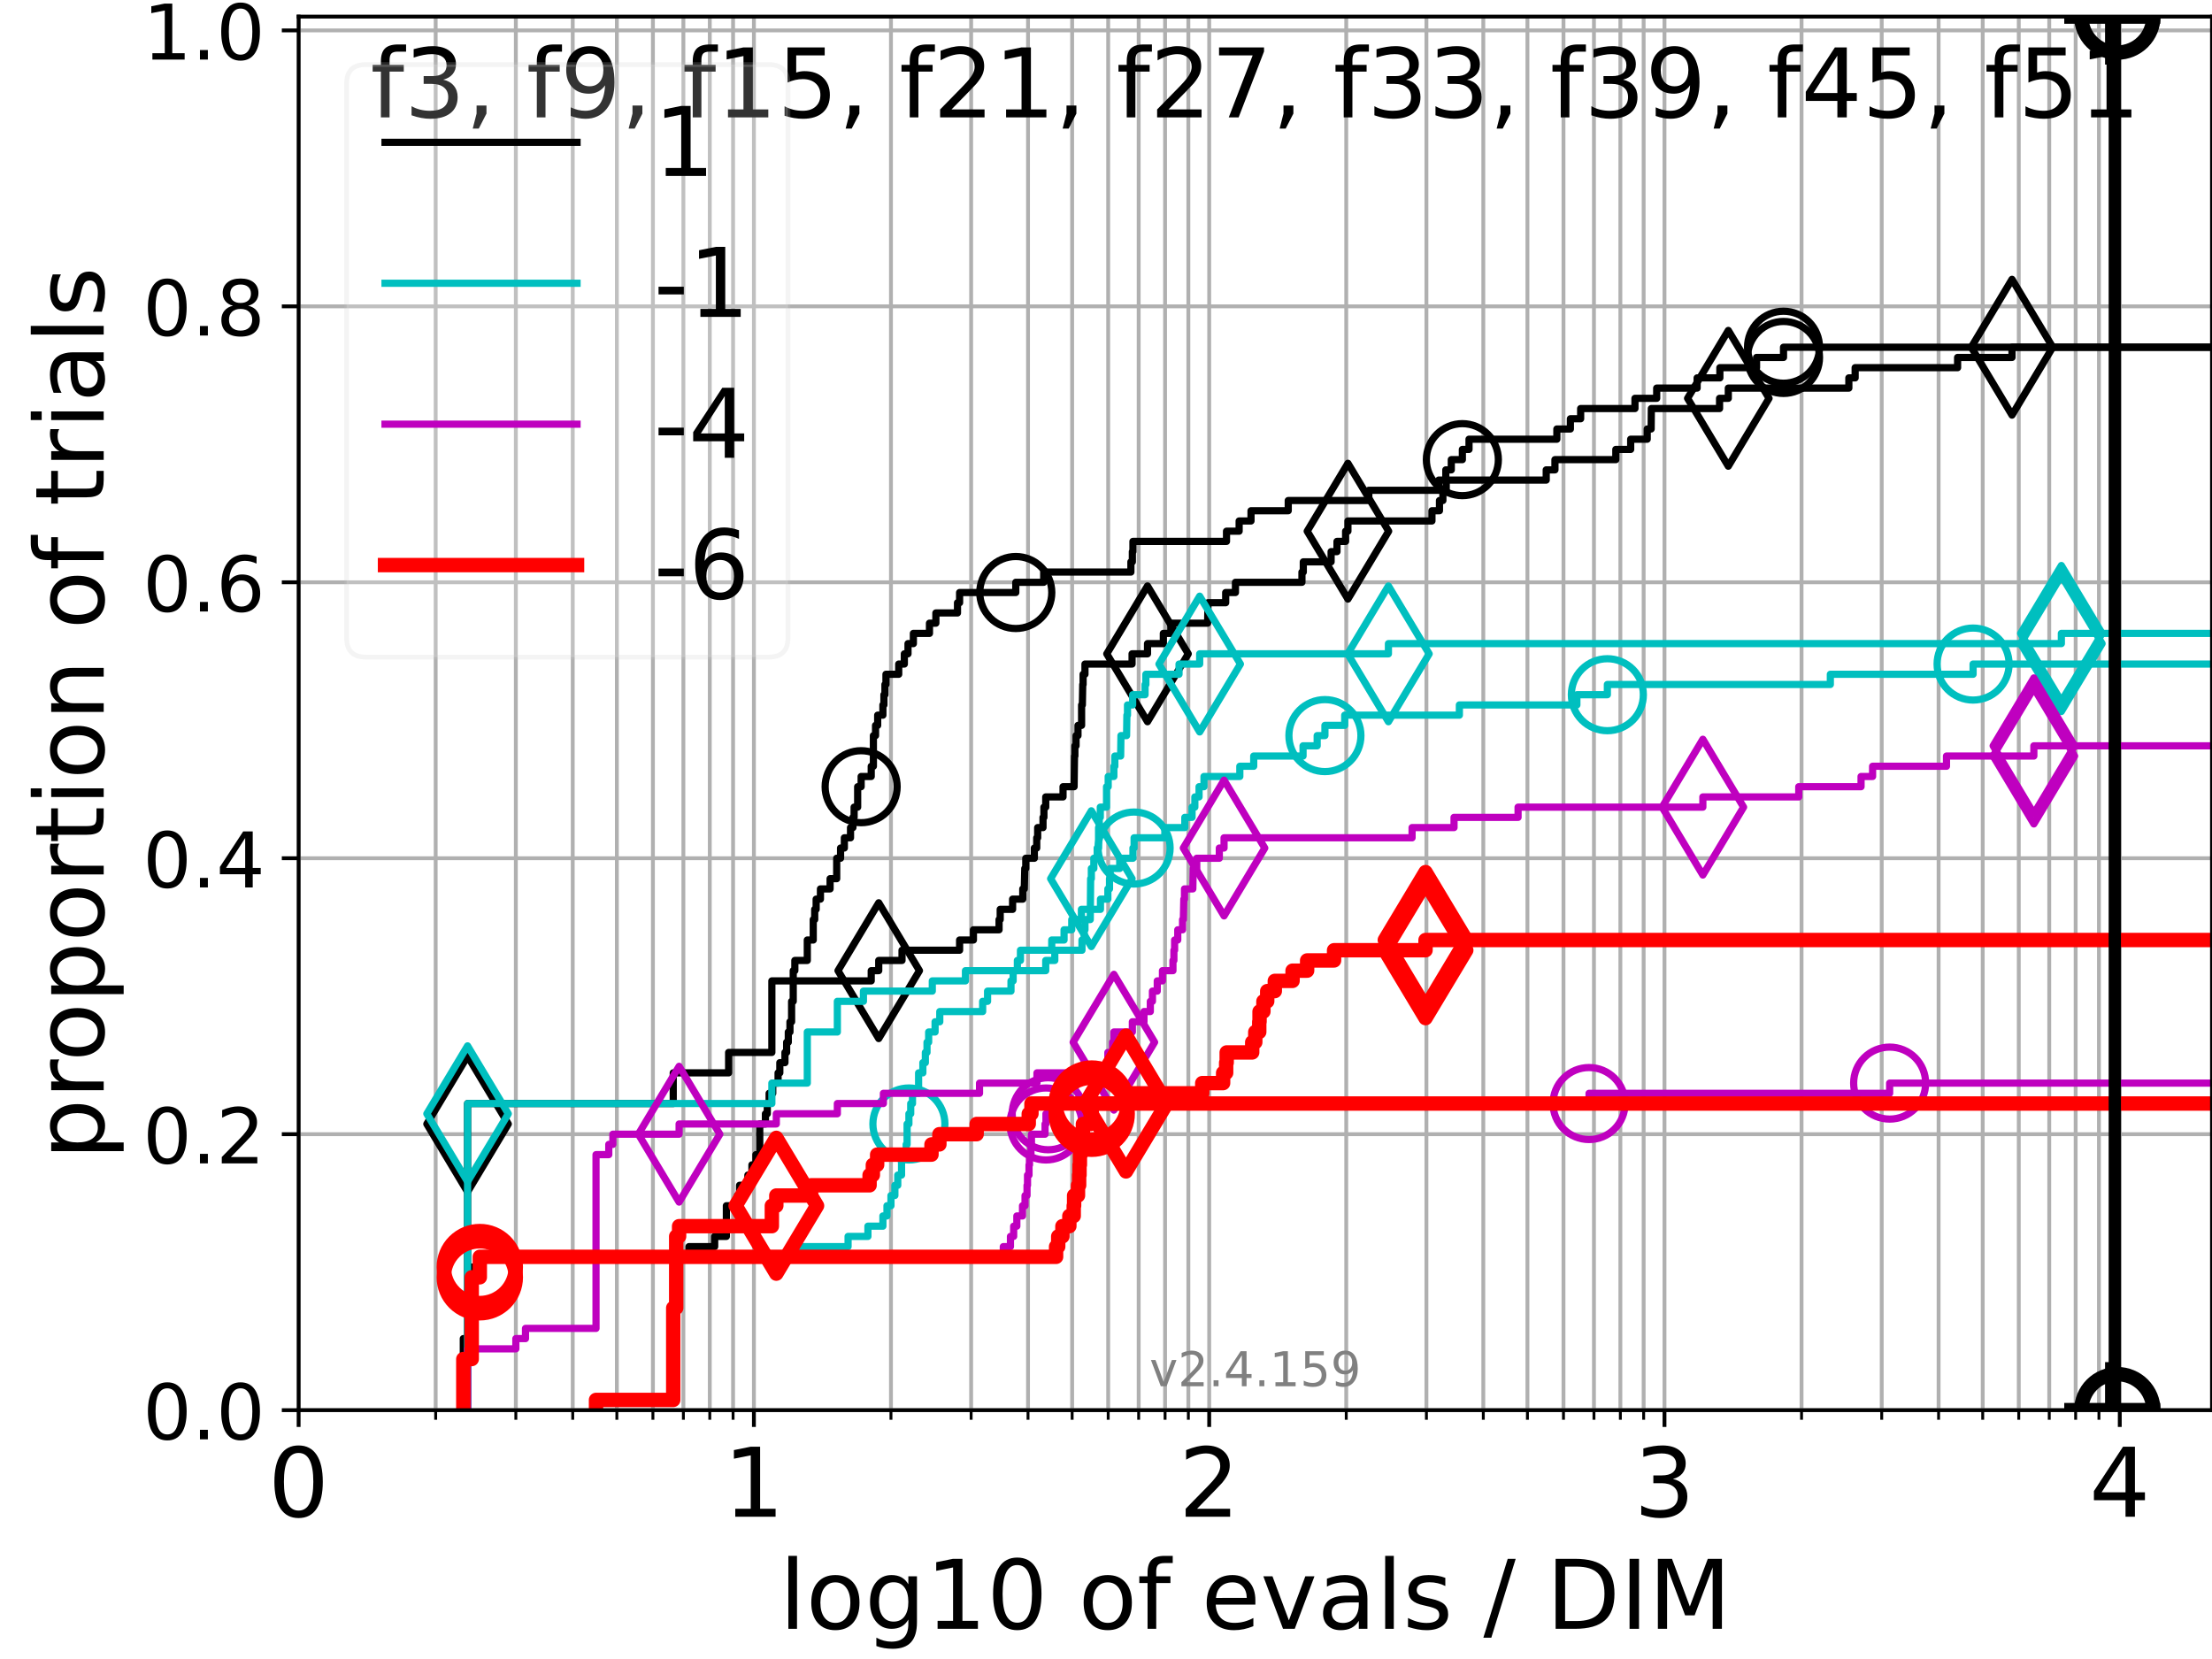 <?xml version="1.0" encoding="utf-8" standalone="no"?>
<!DOCTYPE svg PUBLIC "-//W3C//DTD SVG 1.1//EN"
  "http://www.w3.org/Graphics/SVG/1.1/DTD/svg11.dtd">
<!-- Created with matplotlib (https://matplotlib.org/) -->
<svg height="345.6pt" version="1.1" viewBox="0 0 460.8 345.6" width="460.8pt" xmlns="http://www.w3.org/2000/svg" xmlns:xlink="http://www.w3.org/1999/xlink">
 <defs>
  <style type="text/css">*{stroke-linecap:butt;stroke-linejoin:round;}</style>
 </defs>
 <g id="figure_1">
  <g id="patch_1">
   <path d="M 0 345.6 
L 460.8 345.6 
L 460.8 0 
L 0 0 
z
" style="fill:#ffffff;"/>
  </g>
  <g id="axes_1">
   <g id="patch_2">
    <path d="M 62.208 293.76 
L 460.8 293.76 
L 460.8 3.456 
L 62.208 3.456 
z
" style="fill:#ffffff;"/>
   </g>
   <g id="matplotlib.axis_1">
    <g id="xtick_1">
     <g id="line2d_1">
      <path clip-path="url(#pe5e6273c74)" d="M 62.208 293.76 
L 62.208 3.456 
" style="fill:none;stroke:#b0b0b0;stroke-linecap:square;stroke-width:0.8;"/>
     </g>
     <g id="line2d_2">
      <defs>
       <path d="M 0 0 
L 0 3.5 
" id="m06dbd68f5b" style="stroke:#000000;stroke-width:0.8;"/>
      </defs>
      <g>
       <use style="stroke:#000000;stroke-width:0.8;" x="62.208" xlink:href="#m06dbd68f5b" y="293.76"/>
      </g>
     </g>
     <g id="text_1">
      <!-- 0 -->
      <g transform="translate(55.846 315.957)scale(0.2 -0.2)">
       <defs>
        <path d="M 31.781 66.406 
Q 24.172 66.406 20.328 58.906 
Q 16.5 51.422 16.5 36.375 
Q 16.5 21.391 20.328 13.891 
Q 24.172 6.391 31.781 6.391 
Q 39.453 6.391 43.281 13.891 
Q 47.125 21.391 47.125 36.375 
Q 47.125 51.422 43.281 58.906 
Q 39.453 66.406 31.781 66.406 
z
M 31.781 74.219 
Q 44.047 74.219 50.516 64.516 
Q 56.984 54.828 56.984 36.375 
Q 56.984 17.969 50.516 8.266 
Q 44.047 -1.422 31.781 -1.422 
Q 19.531 -1.422 13.062 8.266 
Q 6.594 17.969 6.594 36.375 
Q 6.594 54.828 13.062 64.516 
Q 19.531 74.219 31.781 74.219 
z
" id="DejaVuSans-48"/>
       </defs>
       <use xlink:href="#DejaVuSans-48"/>
      </g>
     </g>
    </g>
    <g id="xtick_2">
     <g id="line2d_3">
      <path clip-path="url(#pe5e6273c74)" d="M 157.053 293.76 
L 157.053 3.456 
" style="fill:none;stroke:#b0b0b0;stroke-linecap:square;stroke-width:0.8;"/>
     </g>
     <g id="line2d_4">
      <g>
       <use style="stroke:#000000;stroke-width:0.8;" x="157.053" xlink:href="#m06dbd68f5b" y="293.76"/>
      </g>
     </g>
     <g id="text_2">
      <!-- 1 -->
      <g transform="translate(150.69 315.957)scale(0.2 -0.2)">
       <defs>
        <path d="M 12.406 8.297 
L 28.516 8.297 
L 28.516 63.922 
L 10.984 60.406 
L 10.984 69.391 
L 28.422 72.906 
L 38.281 72.906 
L 38.281 8.297 
L 54.391 8.297 
L 54.391 0 
L 12.406 0 
z
" id="DejaVuSans-49"/>
       </defs>
       <use xlink:href="#DejaVuSans-49"/>
      </g>
     </g>
    </g>
    <g id="xtick_3">
     <g id="line2d_5">
      <path clip-path="url(#pe5e6273c74)" d="M 251.898 293.76 
L 251.898 3.456 
" style="fill:none;stroke:#b0b0b0;stroke-linecap:square;stroke-width:0.8;"/>
     </g>
     <g id="line2d_6">
      <g>
       <use style="stroke:#000000;stroke-width:0.8;" x="251.898" xlink:href="#m06dbd68f5b" y="293.76"/>
      </g>
     </g>
     <g id="text_3">
      <!-- 2 -->
      <g transform="translate(245.535 315.957)scale(0.2 -0.2)">
       <defs>
        <path d="M 19.188 8.297 
L 53.609 8.297 
L 53.609 0 
L 7.328 0 
L 7.328 8.297 
Q 12.938 14.109 22.625 23.891 
Q 32.328 33.688 34.812 36.531 
Q 39.547 41.844 41.422 45.531 
Q 43.312 49.219 43.312 52.781 
Q 43.312 58.594 39.234 62.25 
Q 35.156 65.922 28.609 65.922 
Q 23.969 65.922 18.812 64.312 
Q 13.672 62.703 7.812 59.422 
L 7.812 69.391 
Q 13.766 71.781 18.938 73 
Q 24.125 74.219 28.422 74.219 
Q 39.75 74.219 46.484 68.547 
Q 53.219 62.891 53.219 53.422 
Q 53.219 48.922 51.531 44.891 
Q 49.859 40.875 45.406 35.406 
Q 44.188 33.984 37.641 27.219 
Q 31.109 20.453 19.188 8.297 
z
" id="DejaVuSans-50"/>
       </defs>
       <use xlink:href="#DejaVuSans-50"/>
      </g>
     </g>
    </g>
    <g id="xtick_4">
     <g id="line2d_7">
      <path clip-path="url(#pe5e6273c74)" d="M 346.743 293.76 
L 346.743 3.456 
" style="fill:none;stroke:#b0b0b0;stroke-linecap:square;stroke-width:0.8;"/>
     </g>
     <g id="line2d_8">
      <g>
       <use style="stroke:#000000;stroke-width:0.8;" x="346.743" xlink:href="#m06dbd68f5b" y="293.76"/>
      </g>
     </g>
     <g id="text_4">
      <!-- 3 -->
      <g transform="translate(340.38 315.957)scale(0.2 -0.2)">
       <defs>
        <path d="M 40.578 39.312 
Q 47.656 37.797 51.625 33 
Q 55.609 28.219 55.609 21.188 
Q 55.609 10.406 48.188 4.484 
Q 40.766 -1.422 27.094 -1.422 
Q 22.516 -1.422 17.656 -0.516 
Q 12.797 0.391 7.625 2.203 
L 7.625 11.719 
Q 11.719 9.328 16.594 8.109 
Q 21.484 6.891 26.812 6.891 
Q 36.078 6.891 40.938 10.547 
Q 45.797 14.203 45.797 21.188 
Q 45.797 27.641 41.281 31.266 
Q 36.766 34.906 28.719 34.906 
L 20.219 34.906 
L 20.219 43.016 
L 29.109 43.016 
Q 36.375 43.016 40.234 45.922 
Q 44.094 48.828 44.094 54.297 
Q 44.094 59.906 40.109 62.906 
Q 36.141 65.922 28.719 65.922 
Q 24.656 65.922 20.016 65.031 
Q 15.375 64.156 9.812 62.312 
L 9.812 71.094 
Q 15.438 72.656 20.344 73.438 
Q 25.25 74.219 29.594 74.219 
Q 40.828 74.219 47.359 69.109 
Q 53.906 64.016 53.906 55.328 
Q 53.906 49.266 50.438 45.094 
Q 46.969 40.922 40.578 39.312 
z
" id="DejaVuSans-51"/>
       </defs>
       <use xlink:href="#DejaVuSans-51"/>
      </g>
     </g>
    </g>
    <g id="xtick_5">
     <g id="line2d_9">
      <path clip-path="url(#pe5e6273c74)" d="M 441.588 293.76 
L 441.588 3.456 
" style="fill:none;stroke:#b0b0b0;stroke-linecap:square;stroke-width:0.8;"/>
     </g>
     <g id="line2d_10">
      <g>
       <use style="stroke:#000000;stroke-width:0.8;" x="441.588" xlink:href="#m06dbd68f5b" y="293.76"/>
      </g>
     </g>
     <g id="text_5">
      <!-- 4 -->
      <g transform="translate(435.225 315.957)scale(0.2 -0.2)">
       <defs>
        <path d="M 37.797 64.312 
L 12.891 25.391 
L 37.797 25.391 
z
M 35.203 72.906 
L 47.609 72.906 
L 47.609 25.391 
L 58.016 25.391 
L 58.016 17.188 
L 47.609 17.188 
L 47.609 0 
L 37.797 0 
L 37.797 17.188 
L 4.891 17.188 
L 4.891 26.703 
z
" id="DejaVuSans-52"/>
       </defs>
       <use xlink:href="#DejaVuSans-52"/>
      </g>
     </g>
    </g>
    <g id="xtick_6">
     <g id="line2d_11">
      <path clip-path="url(#pe5e6273c74)" d="M 90.759 293.76 
L 90.759 3.456 
" style="fill:none;stroke:#b0b0b0;stroke-linecap:square;stroke-width:0.8;"/>
     </g>
     <g id="line2d_12">
      <defs>
       <path d="M 0 0 
L 0 2 
" id="md5ff41e282" style="stroke:#000000;stroke-width:0.6;"/>
      </defs>
      <g>
       <use style="stroke:#000000;stroke-width:0.6;" x="90.759" xlink:href="#md5ff41e282" y="293.76"/>
      </g>
     </g>
    </g>
    <g id="xtick_7">
     <g id="line2d_13">
      <path clip-path="url(#pe5e6273c74)" d="M 107.461 293.76 
L 107.461 3.456 
" style="fill:none;stroke:#b0b0b0;stroke-linecap:square;stroke-width:0.8;"/>
     </g>
     <g id="line2d_14">
      <g>
       <use style="stroke:#000000;stroke-width:0.6;" x="107.461" xlink:href="#md5ff41e282" y="293.76"/>
      </g>
     </g>
    </g>
    <g id="xtick_8">
     <g id="line2d_15">
      <path clip-path="url(#pe5e6273c74)" d="M 119.31 293.76 
L 119.31 3.456 
" style="fill:none;stroke:#b0b0b0;stroke-linecap:square;stroke-width:0.8;"/>
     </g>
     <g id="line2d_16">
      <g>
       <use style="stroke:#000000;stroke-width:0.6;" x="119.31" xlink:href="#md5ff41e282" y="293.76"/>
      </g>
     </g>
    </g>
    <g id="xtick_9">
     <g id="line2d_17">
      <path clip-path="url(#pe5e6273c74)" d="M 128.502 293.76 
L 128.502 3.456 
" style="fill:none;stroke:#b0b0b0;stroke-linecap:square;stroke-width:0.8;"/>
     </g>
     <g id="line2d_18">
      <g>
       <use style="stroke:#000000;stroke-width:0.6;" x="128.502" xlink:href="#md5ff41e282" y="293.76"/>
      </g>
     </g>
    </g>
    <g id="xtick_10">
     <g id="line2d_19">
      <path clip-path="url(#pe5e6273c74)" d="M 136.012 293.76 
L 136.012 3.456 
" style="fill:none;stroke:#b0b0b0;stroke-linecap:square;stroke-width:0.8;"/>
     </g>
     <g id="line2d_20">
      <g>
       <use style="stroke:#000000;stroke-width:0.6;" x="136.012" xlink:href="#md5ff41e282" y="293.76"/>
      </g>
     </g>
    </g>
    <g id="xtick_11">
     <g id="line2d_21">
      <path clip-path="url(#pe5e6273c74)" d="M 142.361 293.76 
L 142.361 3.456 
" style="fill:none;stroke:#b0b0b0;stroke-linecap:square;stroke-width:0.8;"/>
     </g>
     <g id="line2d_22">
      <g>
       <use style="stroke:#000000;stroke-width:0.6;" x="142.361" xlink:href="#md5ff41e282" y="293.76"/>
      </g>
     </g>
    </g>
    <g id="xtick_12">
     <g id="line2d_23">
      <path clip-path="url(#pe5e6273c74)" d="M 147.861 293.76 
L 147.861 3.456 
" style="fill:none;stroke:#b0b0b0;stroke-linecap:square;stroke-width:0.8;"/>
     </g>
     <g id="line2d_24">
      <g>
       <use style="stroke:#000000;stroke-width:0.6;" x="147.861" xlink:href="#md5ff41e282" y="293.76"/>
      </g>
     </g>
    </g>
    <g id="xtick_13">
     <g id="line2d_25">
      <path clip-path="url(#pe5e6273c74)" d="M 152.713 293.76 
L 152.713 3.456 
" style="fill:none;stroke:#b0b0b0;stroke-linecap:square;stroke-width:0.8;"/>
     </g>
     <g id="line2d_26">
      <g>
       <use style="stroke:#000000;stroke-width:0.6;" x="152.713" xlink:href="#md5ff41e282" y="293.76"/>
      </g>
     </g>
    </g>
    <g id="xtick_14">
     <g id="line2d_27">
      <path clip-path="url(#pe5e6273c74)" d="M 185.604 293.76 
L 185.604 3.456 
" style="fill:none;stroke:#b0b0b0;stroke-linecap:square;stroke-width:0.8;"/>
     </g>
     <g id="line2d_28">
      <g>
       <use style="stroke:#000000;stroke-width:0.6;" x="185.604" xlink:href="#md5ff41e282" y="293.76"/>
      </g>
     </g>
    </g>
    <g id="xtick_15">
     <g id="line2d_29">
      <path clip-path="url(#pe5e6273c74)" d="M 202.305 293.76 
L 202.305 3.456 
" style="fill:none;stroke:#b0b0b0;stroke-linecap:square;stroke-width:0.8;"/>
     </g>
     <g id="line2d_30">
      <g>
       <use style="stroke:#000000;stroke-width:0.6;" x="202.305" xlink:href="#md5ff41e282" y="293.76"/>
      </g>
     </g>
    </g>
    <g id="xtick_16">
     <g id="line2d_31">
      <path clip-path="url(#pe5e6273c74)" d="M 214.155 293.76 
L 214.155 3.456 
" style="fill:none;stroke:#b0b0b0;stroke-linecap:square;stroke-width:0.8;"/>
     </g>
     <g id="line2d_32">
      <g>
       <use style="stroke:#000000;stroke-width:0.6;" x="214.155" xlink:href="#md5ff41e282" y="293.76"/>
      </g>
     </g>
    </g>
    <g id="xtick_17">
     <g id="line2d_33">
      <path clip-path="url(#pe5e6273c74)" d="M 223.347 293.76 
L 223.347 3.456 
" style="fill:none;stroke:#b0b0b0;stroke-linecap:square;stroke-width:0.8;"/>
     </g>
     <g id="line2d_34">
      <g>
       <use style="stroke:#000000;stroke-width:0.6;" x="223.347" xlink:href="#md5ff41e282" y="293.76"/>
      </g>
     </g>
    </g>
    <g id="xtick_18">
     <g id="line2d_35">
      <path clip-path="url(#pe5e6273c74)" d="M 230.857 293.76 
L 230.857 3.456 
" style="fill:none;stroke:#b0b0b0;stroke-linecap:square;stroke-width:0.8;"/>
     </g>
     <g id="line2d_36">
      <g>
       <use style="stroke:#000000;stroke-width:0.6;" x="230.857" xlink:href="#md5ff41e282" y="293.76"/>
      </g>
     </g>
    </g>
    <g id="xtick_19">
     <g id="line2d_37">
      <path clip-path="url(#pe5e6273c74)" d="M 237.206 293.76 
L 237.206 3.456 
" style="fill:none;stroke:#b0b0b0;stroke-linecap:square;stroke-width:0.8;"/>
     </g>
     <g id="line2d_38">
      <g>
       <use style="stroke:#000000;stroke-width:0.6;" x="237.206" xlink:href="#md5ff41e282" y="293.76"/>
      </g>
     </g>
    </g>
    <g id="xtick_20">
     <g id="line2d_39">
      <path clip-path="url(#pe5e6273c74)" d="M 242.706 293.76 
L 242.706 3.456 
" style="fill:none;stroke:#b0b0b0;stroke-linecap:square;stroke-width:0.8;"/>
     </g>
     <g id="line2d_40">
      <g>
       <use style="stroke:#000000;stroke-width:0.6;" x="242.706" xlink:href="#md5ff41e282" y="293.76"/>
      </g>
     </g>
    </g>
    <g id="xtick_21">
     <g id="line2d_41">
      <path clip-path="url(#pe5e6273c74)" d="M 247.558 293.76 
L 247.558 3.456 
" style="fill:none;stroke:#b0b0b0;stroke-linecap:square;stroke-width:0.8;"/>
     </g>
     <g id="line2d_42">
      <g>
       <use style="stroke:#000000;stroke-width:0.6;" x="247.558" xlink:href="#md5ff41e282" y="293.76"/>
      </g>
     </g>
    </g>
    <g id="xtick_22">
     <g id="line2d_43">
      <path clip-path="url(#pe5e6273c74)" d="M 280.449 293.76 
L 280.449 3.456 
" style="fill:none;stroke:#b0b0b0;stroke-linecap:square;stroke-width:0.8;"/>
     </g>
     <g id="line2d_44">
      <g>
       <use style="stroke:#000000;stroke-width:0.6;" x="280.449" xlink:href="#md5ff41e282" y="293.76"/>
      </g>
     </g>
    </g>
    <g id="xtick_23">
     <g id="line2d_45">
      <path clip-path="url(#pe5e6273c74)" d="M 297.15 293.76 
L 297.15 3.456 
" style="fill:none;stroke:#b0b0b0;stroke-linecap:square;stroke-width:0.8;"/>
     </g>
     <g id="line2d_46">
      <g>
       <use style="stroke:#000000;stroke-width:0.6;" x="297.15" xlink:href="#md5ff41e282" y="293.76"/>
      </g>
     </g>
    </g>
    <g id="xtick_24">
     <g id="line2d_47">
      <path clip-path="url(#pe5e6273c74)" d="M 309 293.76 
L 309 3.456 
" style="fill:none;stroke:#b0b0b0;stroke-linecap:square;stroke-width:0.8;"/>
     </g>
     <g id="line2d_48">
      <g>
       <use style="stroke:#000000;stroke-width:0.6;" x="309" xlink:href="#md5ff41e282" y="293.76"/>
      </g>
     </g>
    </g>
    <g id="xtick_25">
     <g id="line2d_49">
      <path clip-path="url(#pe5e6273c74)" d="M 318.192 293.76 
L 318.192 3.456 
" style="fill:none;stroke:#b0b0b0;stroke-linecap:square;stroke-width:0.8;"/>
     </g>
     <g id="line2d_50">
      <g>
       <use style="stroke:#000000;stroke-width:0.6;" x="318.192" xlink:href="#md5ff41e282" y="293.76"/>
      </g>
     </g>
    </g>
    <g id="xtick_26">
     <g id="line2d_51">
      <path clip-path="url(#pe5e6273c74)" d="M 325.701 293.76 
L 325.701 3.456 
" style="fill:none;stroke:#b0b0b0;stroke-linecap:square;stroke-width:0.8;"/>
     </g>
     <g id="line2d_52">
      <g>
       <use style="stroke:#000000;stroke-width:0.6;" x="325.701" xlink:href="#md5ff41e282" y="293.76"/>
      </g>
     </g>
    </g>
    <g id="xtick_27">
     <g id="line2d_53">
      <path clip-path="url(#pe5e6273c74)" d="M 332.051 293.76 
L 332.051 3.456 
" style="fill:none;stroke:#b0b0b0;stroke-linecap:square;stroke-width:0.8;"/>
     </g>
     <g id="line2d_54">
      <g>
       <use style="stroke:#000000;stroke-width:0.6;" x="332.051" xlink:href="#md5ff41e282" y="293.76"/>
      </g>
     </g>
    </g>
    <g id="xtick_28">
     <g id="line2d_55">
      <path clip-path="url(#pe5e6273c74)" d="M 337.551 293.76 
L 337.551 3.456 
" style="fill:none;stroke:#b0b0b0;stroke-linecap:square;stroke-width:0.8;"/>
     </g>
     <g id="line2d_56">
      <g>
       <use style="stroke:#000000;stroke-width:0.6;" x="337.551" xlink:href="#md5ff41e282" y="293.76"/>
      </g>
     </g>
    </g>
    <g id="xtick_29">
     <g id="line2d_57">
      <path clip-path="url(#pe5e6273c74)" d="M 342.403 293.76 
L 342.403 3.456 
" style="fill:none;stroke:#b0b0b0;stroke-linecap:square;stroke-width:0.8;"/>
     </g>
     <g id="line2d_58">
      <g>
       <use style="stroke:#000000;stroke-width:0.6;" x="342.403" xlink:href="#md5ff41e282" y="293.76"/>
      </g>
     </g>
    </g>
    <g id="xtick_30">
     <g id="line2d_59">
      <path clip-path="url(#pe5e6273c74)" d="M 375.294 293.76 
L 375.294 3.456 
" style="fill:none;stroke:#b0b0b0;stroke-linecap:square;stroke-width:0.8;"/>
     </g>
     <g id="line2d_60">
      <g>
       <use style="stroke:#000000;stroke-width:0.6;" x="375.294" xlink:href="#md5ff41e282" y="293.76"/>
      </g>
     </g>
    </g>
    <g id="xtick_31">
     <g id="line2d_61">
      <path clip-path="url(#pe5e6273c74)" d="M 391.995 293.76 
L 391.995 3.456 
" style="fill:none;stroke:#b0b0b0;stroke-linecap:square;stroke-width:0.8;"/>
     </g>
     <g id="line2d_62">
      <g>
       <use style="stroke:#000000;stroke-width:0.6;" x="391.995" xlink:href="#md5ff41e282" y="293.76"/>
      </g>
     </g>
    </g>
    <g id="xtick_32">
     <g id="line2d_63">
      <path clip-path="url(#pe5e6273c74)" d="M 403.845 293.76 
L 403.845 3.456 
" style="fill:none;stroke:#b0b0b0;stroke-linecap:square;stroke-width:0.8;"/>
     </g>
     <g id="line2d_64">
      <g>
       <use style="stroke:#000000;stroke-width:0.6;" x="403.845" xlink:href="#md5ff41e282" y="293.76"/>
      </g>
     </g>
    </g>
    <g id="xtick_33">
     <g id="line2d_65">
      <path clip-path="url(#pe5e6273c74)" d="M 413.036 293.76 
L 413.036 3.456 
" style="fill:none;stroke:#b0b0b0;stroke-linecap:square;stroke-width:0.8;"/>
     </g>
     <g id="line2d_66">
      <g>
       <use style="stroke:#000000;stroke-width:0.6;" x="413.036" xlink:href="#md5ff41e282" y="293.76"/>
      </g>
     </g>
    </g>
    <g id="xtick_34">
     <g id="line2d_67">
      <path clip-path="url(#pe5e6273c74)" d="M 420.546 293.76 
L 420.546 3.456 
" style="fill:none;stroke:#b0b0b0;stroke-linecap:square;stroke-width:0.8;"/>
     </g>
     <g id="line2d_68">
      <g>
       <use style="stroke:#000000;stroke-width:0.6;" x="420.546" xlink:href="#md5ff41e282" y="293.76"/>
      </g>
     </g>
    </g>
    <g id="xtick_35">
     <g id="line2d_69">
      <path clip-path="url(#pe5e6273c74)" d="M 426.896 293.76 
L 426.896 3.456 
" style="fill:none;stroke:#b0b0b0;stroke-linecap:square;stroke-width:0.8;"/>
     </g>
     <g id="line2d_70">
      <g>
       <use style="stroke:#000000;stroke-width:0.6;" x="426.896" xlink:href="#md5ff41e282" y="293.76"/>
      </g>
     </g>
    </g>
    <g id="xtick_36">
     <g id="line2d_71">
      <path clip-path="url(#pe5e6273c74)" d="M 432.396 293.76 
L 432.396 3.456 
" style="fill:none;stroke:#b0b0b0;stroke-linecap:square;stroke-width:0.8;"/>
     </g>
     <g id="line2d_72">
      <g>
       <use style="stroke:#000000;stroke-width:0.6;" x="432.396" xlink:href="#md5ff41e282" y="293.76"/>
      </g>
     </g>
    </g>
    <g id="xtick_37">
     <g id="line2d_73">
      <path clip-path="url(#pe5e6273c74)" d="M 437.248 293.76 
L 437.248 3.456 
" style="fill:none;stroke:#b0b0b0;stroke-linecap:square;stroke-width:0.8;"/>
     </g>
     <g id="line2d_74">
      <g>
       <use style="stroke:#000000;stroke-width:0.6;" x="437.248" xlink:href="#md5ff41e282" y="293.76"/>
      </g>
     </g>
    </g>
    <g id="text_6">
     <!-- log10 of evals / DIM -->
     <g transform="translate(162.348 339.313)scale(0.2 -0.2)">
      <defs>
       <path d="M 9.422 75.984 
L 18.406 75.984 
L 18.406 0 
L 9.422 0 
z
" id="DejaVuSans-108"/>
       <path d="M 30.609 48.391 
Q 23.391 48.391 19.188 42.75 
Q 14.984 37.109 14.984 27.297 
Q 14.984 17.484 19.156 11.844 
Q 23.344 6.203 30.609 6.203 
Q 37.797 6.203 41.984 11.859 
Q 46.188 17.531 46.188 27.297 
Q 46.188 37.016 41.984 42.703 
Q 37.797 48.391 30.609 48.391 
z
M 30.609 56 
Q 42.328 56 49.016 48.375 
Q 55.719 40.766 55.719 27.297 
Q 55.719 13.875 49.016 6.219 
Q 42.328 -1.422 30.609 -1.422 
Q 18.844 -1.422 12.172 6.219 
Q 5.516 13.875 5.516 27.297 
Q 5.516 40.766 12.172 48.375 
Q 18.844 56 30.609 56 
z
" id="DejaVuSans-111"/>
       <path d="M 45.406 27.984 
Q 45.406 37.75 41.375 43.109 
Q 37.359 48.484 30.078 48.484 
Q 22.859 48.484 18.828 43.109 
Q 14.797 37.75 14.797 27.984 
Q 14.797 18.266 18.828 12.891 
Q 22.859 7.516 30.078 7.516 
Q 37.359 7.516 41.375 12.891 
Q 45.406 18.266 45.406 27.984 
z
M 54.391 6.781 
Q 54.391 -7.172 48.188 -13.984 
Q 42 -20.797 29.203 -20.797 
Q 24.469 -20.797 20.266 -20.094 
Q 16.062 -19.391 12.109 -17.922 
L 12.109 -9.188 
Q 16.062 -11.328 19.922 -12.344 
Q 23.781 -13.375 27.781 -13.375 
Q 36.625 -13.375 41.016 -8.766 
Q 45.406 -4.156 45.406 5.172 
L 45.406 9.625 
Q 42.625 4.781 38.281 2.391 
Q 33.938 0 27.875 0 
Q 17.828 0 11.672 7.656 
Q 5.516 15.328 5.516 27.984 
Q 5.516 40.672 11.672 48.328 
Q 17.828 56 27.875 56 
Q 33.938 56 38.281 53.609 
Q 42.625 51.219 45.406 46.391 
L 45.406 54.688 
L 54.391 54.688 
z
" id="DejaVuSans-103"/>
       <path id="DejaVuSans-32"/>
       <path d="M 37.109 75.984 
L 37.109 68.5 
L 28.516 68.5 
Q 23.688 68.5 21.797 66.547 
Q 19.922 64.594 19.922 59.516 
L 19.922 54.688 
L 34.719 54.688 
L 34.719 47.703 
L 19.922 47.703 
L 19.922 0 
L 10.891 0 
L 10.891 47.703 
L 2.297 47.703 
L 2.297 54.688 
L 10.891 54.688 
L 10.891 58.5 
Q 10.891 67.625 15.141 71.797 
Q 19.391 75.984 28.609 75.984 
z
" id="DejaVuSans-102"/>
       <path d="M 56.203 29.594 
L 56.203 25.203 
L 14.891 25.203 
Q 15.484 15.922 20.484 11.062 
Q 25.484 6.203 34.422 6.203 
Q 39.594 6.203 44.453 7.469 
Q 49.312 8.734 54.109 11.281 
L 54.109 2.781 
Q 49.266 0.734 44.188 -0.344 
Q 39.109 -1.422 33.891 -1.422 
Q 20.797 -1.422 13.156 6.188 
Q 5.516 13.812 5.516 26.812 
Q 5.516 40.234 12.766 48.109 
Q 20.016 56 32.328 56 
Q 43.359 56 49.781 48.891 
Q 56.203 41.797 56.203 29.594 
z
M 47.219 32.234 
Q 47.125 39.594 43.094 43.984 
Q 39.062 48.391 32.422 48.391 
Q 24.906 48.391 20.391 44.141 
Q 15.875 39.891 15.188 32.172 
z
" id="DejaVuSans-101"/>
       <path d="M 2.984 54.688 
L 12.5 54.688 
L 29.594 8.797 
L 46.688 54.688 
L 56.203 54.688 
L 35.688 0 
L 23.484 0 
z
" id="DejaVuSans-118"/>
       <path d="M 34.281 27.484 
Q 23.391 27.484 19.188 25 
Q 14.984 22.516 14.984 16.5 
Q 14.984 11.719 18.141 8.906 
Q 21.297 6.109 26.703 6.109 
Q 34.188 6.109 38.703 11.406 
Q 43.219 16.703 43.219 25.484 
L 43.219 27.484 
z
M 52.203 31.203 
L 52.203 0 
L 43.219 0 
L 43.219 8.297 
Q 40.141 3.328 35.547 0.953 
Q 30.953 -1.422 24.312 -1.422 
Q 15.922 -1.422 10.953 3.297 
Q 6 8.016 6 15.922 
Q 6 25.141 12.172 29.828 
Q 18.359 34.516 30.609 34.516 
L 43.219 34.516 
L 43.219 35.406 
Q 43.219 41.609 39.141 45 
Q 35.062 48.391 27.688 48.391 
Q 23 48.391 18.547 47.266 
Q 14.109 46.141 10.016 43.891 
L 10.016 52.203 
Q 14.938 54.109 19.578 55.047 
Q 24.219 56 28.609 56 
Q 40.484 56 46.344 49.844 
Q 52.203 43.703 52.203 31.203 
z
" id="DejaVuSans-97"/>
       <path d="M 44.281 53.078 
L 44.281 44.578 
Q 40.484 46.531 36.375 47.5 
Q 32.281 48.484 27.875 48.484 
Q 21.188 48.484 17.844 46.438 
Q 14.5 44.391 14.5 40.281 
Q 14.5 37.156 16.891 35.375 
Q 19.281 33.594 26.516 31.984 
L 29.594 31.297 
Q 39.156 29.25 43.188 25.516 
Q 47.219 21.781 47.219 15.094 
Q 47.219 7.469 41.188 3.016 
Q 35.156 -1.422 24.609 -1.422 
Q 20.219 -1.422 15.453 -0.562 
Q 10.688 0.297 5.422 2 
L 5.422 11.281 
Q 10.406 8.688 15.234 7.391 
Q 20.062 6.109 24.812 6.109 
Q 31.156 6.109 34.562 8.281 
Q 37.984 10.453 37.984 14.406 
Q 37.984 18.062 35.516 20.016 
Q 33.062 21.969 24.703 23.781 
L 21.578 24.516 
Q 13.234 26.266 9.516 29.906 
Q 5.812 33.547 5.812 39.891 
Q 5.812 47.609 11.281 51.797 
Q 16.75 56 26.812 56 
Q 31.781 56 36.172 55.266 
Q 40.578 54.547 44.281 53.078 
z
" id="DejaVuSans-115"/>
       <path d="M 25.391 72.906 
L 33.688 72.906 
L 8.297 -9.281 
L 0 -9.281 
z
" id="DejaVuSans-47"/>
       <path d="M 19.672 64.797 
L 19.672 8.109 
L 31.594 8.109 
Q 46.688 8.109 53.688 14.938 
Q 60.688 21.781 60.688 36.531 
Q 60.688 51.172 53.688 57.984 
Q 46.688 64.797 31.594 64.797 
z
M 9.812 72.906 
L 30.078 72.906 
Q 51.266 72.906 61.172 64.094 
Q 71.094 55.281 71.094 36.531 
Q 71.094 17.672 61.125 8.828 
Q 51.172 0 30.078 0 
L 9.812 0 
z
" id="DejaVuSans-68"/>
       <path d="M 9.812 72.906 
L 19.672 72.906 
L 19.672 0 
L 9.812 0 
z
" id="DejaVuSans-73"/>
       <path d="M 9.812 72.906 
L 24.516 72.906 
L 43.109 23.297 
L 61.812 72.906 
L 76.516 72.906 
L 76.516 0 
L 66.891 0 
L 66.891 64.016 
L 48.094 14.016 
L 38.188 14.016 
L 19.391 64.016 
L 19.391 0 
L 9.812 0 
z
" id="DejaVuSans-77"/>
      </defs>
      <use xlink:href="#DejaVuSans-108"/>
      <use x="27.783" xlink:href="#DejaVuSans-111"/>
      <use x="88.965" xlink:href="#DejaVuSans-103"/>
      <use x="152.441" xlink:href="#DejaVuSans-49"/>
      <use x="216.064" xlink:href="#DejaVuSans-48"/>
      <use x="279.688" xlink:href="#DejaVuSans-32"/>
      <use x="311.475" xlink:href="#DejaVuSans-111"/>
      <use x="372.656" xlink:href="#DejaVuSans-102"/>
      <use x="407.861" xlink:href="#DejaVuSans-32"/>
      <use x="439.648" xlink:href="#DejaVuSans-101"/>
      <use x="501.172" xlink:href="#DejaVuSans-118"/>
      <use x="560.352" xlink:href="#DejaVuSans-97"/>
      <use x="621.631" xlink:href="#DejaVuSans-108"/>
      <use x="649.414" xlink:href="#DejaVuSans-115"/>
      <use x="701.514" xlink:href="#DejaVuSans-32"/>
      <use x="733.301" xlink:href="#DejaVuSans-47"/>
      <use x="766.992" xlink:href="#DejaVuSans-32"/>
      <use x="798.779" xlink:href="#DejaVuSans-68"/>
      <use x="875.781" xlink:href="#DejaVuSans-73"/>
      <use x="905.273" xlink:href="#DejaVuSans-77"/>
     </g>
    </g>
   </g>
   <g id="matplotlib.axis_2">
    <g id="ytick_1">
     <g id="line2d_75">
      <path clip-path="url(#pe5e6273c74)" d="M 62.208 293.76 
L 460.8 293.76 
" style="fill:none;stroke:#b0b0b0;stroke-linecap:square;stroke-width:0.8;"/>
     </g>
     <g id="line2d_76">
      <defs>
       <path d="M 0 0 
L -3.5 0 
" id="mbf8766446a" style="stroke:#000000;stroke-width:0.8;"/>
      </defs>
      <g>
       <use style="stroke:#000000;stroke-width:0.8;" x="62.208" xlink:href="#mbf8766446a" y="293.76"/>
      </g>
     </g>
     <g id="text_7">
      <!-- 0.0 -->
      <g transform="translate(29.763 299.839)scale(0.16 -0.16)">
       <defs>
        <path d="M 10.688 12.406 
L 21 12.406 
L 21 0 
L 10.688 0 
z
" id="DejaVuSans-46"/>
       </defs>
       <use xlink:href="#DejaVuSans-48"/>
       <use x="63.623" xlink:href="#DejaVuSans-46"/>
       <use x="95.41" xlink:href="#DejaVuSans-48"/>
      </g>
     </g>
    </g>
    <g id="ytick_2">
     <g id="line2d_77">
      <path clip-path="url(#pe5e6273c74)" d="M 62.208 236.274 
L 460.8 236.274 
" style="fill:none;stroke:#b0b0b0;stroke-linecap:square;stroke-width:0.8;"/>
     </g>
     <g id="line2d_78">
      <g>
       <use style="stroke:#000000;stroke-width:0.8;" x="62.208" xlink:href="#mbf8766446a" y="236.274"/>
      </g>
     </g>
     <g id="text_8">
      <!-- 0.2 -->
      <g transform="translate(29.763 242.353)scale(0.16 -0.16)">
       <use xlink:href="#DejaVuSans-48"/>
       <use x="63.623" xlink:href="#DejaVuSans-46"/>
       <use x="95.41" xlink:href="#DejaVuSans-50"/>
      </g>
     </g>
    </g>
    <g id="ytick_3">
     <g id="line2d_79">
      <path clip-path="url(#pe5e6273c74)" d="M 62.208 178.788 
L 460.8 178.788 
" style="fill:none;stroke:#b0b0b0;stroke-linecap:square;stroke-width:0.8;"/>
     </g>
     <g id="line2d_80">
      <g>
       <use style="stroke:#000000;stroke-width:0.8;" x="62.208" xlink:href="#mbf8766446a" y="178.788"/>
      </g>
     </g>
     <g id="text_9">
      <!-- 0.4 -->
      <g transform="translate(29.763 184.867)scale(0.16 -0.16)">
       <use xlink:href="#DejaVuSans-48"/>
       <use x="63.623" xlink:href="#DejaVuSans-46"/>
       <use x="95.41" xlink:href="#DejaVuSans-52"/>
      </g>
     </g>
    </g>
    <g id="ytick_4">
     <g id="line2d_81">
      <path clip-path="url(#pe5e6273c74)" d="M 62.208 121.302 
L 460.8 121.302 
" style="fill:none;stroke:#b0b0b0;stroke-linecap:square;stroke-width:0.8;"/>
     </g>
     <g id="line2d_82">
      <g>
       <use style="stroke:#000000;stroke-width:0.8;" x="62.208" xlink:href="#mbf8766446a" y="121.302"/>
      </g>
     </g>
     <g id="text_10">
      <!-- 0.6 -->
      <g transform="translate(29.763 127.381)scale(0.16 -0.16)">
       <defs>
        <path d="M 33.016 40.375 
Q 26.375 40.375 22.484 35.828 
Q 18.609 31.297 18.609 23.391 
Q 18.609 15.531 22.484 10.953 
Q 26.375 6.391 33.016 6.391 
Q 39.656 6.391 43.531 10.953 
Q 47.406 15.531 47.406 23.391 
Q 47.406 31.297 43.531 35.828 
Q 39.656 40.375 33.016 40.375 
z
M 52.594 71.297 
L 52.594 62.312 
Q 48.875 64.062 45.094 64.984 
Q 41.312 65.922 37.594 65.922 
Q 27.828 65.922 22.672 59.328 
Q 17.531 52.734 16.797 39.406 
Q 19.672 43.656 24.016 45.922 
Q 28.375 48.188 33.594 48.188 
Q 44.578 48.188 50.953 41.516 
Q 57.328 34.859 57.328 23.391 
Q 57.328 12.156 50.688 5.359 
Q 44.047 -1.422 33.016 -1.422 
Q 20.359 -1.422 13.672 8.266 
Q 6.984 17.969 6.984 36.375 
Q 6.984 53.656 15.188 63.938 
Q 23.391 74.219 37.203 74.219 
Q 40.922 74.219 44.703 73.484 
Q 48.484 72.75 52.594 71.297 
z
" id="DejaVuSans-54"/>
       </defs>
       <use xlink:href="#DejaVuSans-48"/>
       <use x="63.623" xlink:href="#DejaVuSans-46"/>
       <use x="95.41" xlink:href="#DejaVuSans-54"/>
      </g>
     </g>
    </g>
    <g id="ytick_5">
     <g id="line2d_83">
      <path clip-path="url(#pe5e6273c74)" d="M 62.208 63.816 
L 460.8 63.816 
" style="fill:none;stroke:#b0b0b0;stroke-linecap:square;stroke-width:0.8;"/>
     </g>
     <g id="line2d_84">
      <g>
       <use style="stroke:#000000;stroke-width:0.8;" x="62.208" xlink:href="#mbf8766446a" y="63.816"/>
      </g>
     </g>
     <g id="text_11">
      <!-- 0.8 -->
      <g transform="translate(29.763 69.895)scale(0.16 -0.16)">
       <defs>
        <path d="M 31.781 34.625 
Q 24.75 34.625 20.719 30.859 
Q 16.703 27.094 16.703 20.516 
Q 16.703 13.922 20.719 10.156 
Q 24.75 6.391 31.781 6.391 
Q 38.812 6.391 42.859 10.172 
Q 46.922 13.969 46.922 20.516 
Q 46.922 27.094 42.891 30.859 
Q 38.875 34.625 31.781 34.625 
z
M 21.922 38.812 
Q 15.578 40.375 12.031 44.719 
Q 8.5 49.078 8.5 55.328 
Q 8.5 64.062 14.719 69.141 
Q 20.953 74.219 31.781 74.219 
Q 42.672 74.219 48.875 69.141 
Q 55.078 64.062 55.078 55.328 
Q 55.078 49.078 51.531 44.719 
Q 48 40.375 41.703 38.812 
Q 48.828 37.156 52.797 32.312 
Q 56.781 27.484 56.781 20.516 
Q 56.781 9.906 50.312 4.234 
Q 43.844 -1.422 31.781 -1.422 
Q 19.734 -1.422 13.25 4.234 
Q 6.781 9.906 6.781 20.516 
Q 6.781 27.484 10.781 32.312 
Q 14.797 37.156 21.922 38.812 
z
M 18.312 54.391 
Q 18.312 48.734 21.844 45.562 
Q 25.391 42.391 31.781 42.391 
Q 38.141 42.391 41.719 45.562 
Q 45.312 48.734 45.312 54.391 
Q 45.312 60.062 41.719 63.234 
Q 38.141 66.406 31.781 66.406 
Q 25.391 66.406 21.844 63.234 
Q 18.312 60.062 18.312 54.391 
z
" id="DejaVuSans-56"/>
       </defs>
       <use xlink:href="#DejaVuSans-48"/>
       <use x="63.623" xlink:href="#DejaVuSans-46"/>
       <use x="95.41" xlink:href="#DejaVuSans-56"/>
      </g>
     </g>
    </g>
    <g id="ytick_6">
     <g id="line2d_85">
      <path clip-path="url(#pe5e6273c74)" d="M 62.208 6.33 
L 460.8 6.33 
" style="fill:none;stroke:#b0b0b0;stroke-linecap:square;stroke-width:0.8;"/>
     </g>
     <g id="line2d_86">
      <g>
       <use style="stroke:#000000;stroke-width:0.8;" x="62.208" xlink:href="#mbf8766446a" y="6.33"/>
      </g>
     </g>
     <g id="text_12">
      <!-- 1.0 -->
      <g transform="translate(29.763 12.409)scale(0.16 -0.16)">
       <use xlink:href="#DejaVuSans-49"/>
       <use x="63.623" xlink:href="#DejaVuSans-46"/>
       <use x="95.41" xlink:href="#DejaVuSans-48"/>
      </g>
     </g>
    </g>
    <g id="text_13">
     <!-- proportion of trials -->
     <g transform="translate(21.604 241.614)rotate(-90)scale(0.2 -0.2)">
      <defs>
       <path d="M 18.109 8.203 
L 18.109 -20.797 
L 9.078 -20.797 
L 9.078 54.688 
L 18.109 54.688 
L 18.109 46.391 
Q 20.953 51.266 25.266 53.625 
Q 29.594 56 35.594 56 
Q 45.562 56 51.781 48.094 
Q 58.016 40.188 58.016 27.297 
Q 58.016 14.406 51.781 6.484 
Q 45.562 -1.422 35.594 -1.422 
Q 29.594 -1.422 25.266 0.953 
Q 20.953 3.328 18.109 8.203 
z
M 48.688 27.297 
Q 48.688 37.203 44.609 42.844 
Q 40.531 48.484 33.406 48.484 
Q 26.266 48.484 22.188 42.844 
Q 18.109 37.203 18.109 27.297 
Q 18.109 17.391 22.188 11.75 
Q 26.266 6.109 33.406 6.109 
Q 40.531 6.109 44.609 11.75 
Q 48.688 17.391 48.688 27.297 
z
" id="DejaVuSans-112"/>
       <path d="M 41.109 46.297 
Q 39.594 47.172 37.812 47.578 
Q 36.031 48 33.891 48 
Q 26.266 48 22.188 43.047 
Q 18.109 38.094 18.109 28.812 
L 18.109 0 
L 9.078 0 
L 9.078 54.688 
L 18.109 54.688 
L 18.109 46.188 
Q 20.953 51.172 25.484 53.578 
Q 30.031 56 36.531 56 
Q 37.453 56 38.578 55.875 
Q 39.703 55.766 41.062 55.516 
z
" id="DejaVuSans-114"/>
       <path d="M 18.312 70.219 
L 18.312 54.688 
L 36.812 54.688 
L 36.812 47.703 
L 18.312 47.703 
L 18.312 18.016 
Q 18.312 11.328 20.141 9.422 
Q 21.969 7.516 27.594 7.516 
L 36.812 7.516 
L 36.812 0 
L 27.594 0 
Q 17.188 0 13.234 3.875 
Q 9.281 7.766 9.281 18.016 
L 9.281 47.703 
L 2.688 47.703 
L 2.688 54.688 
L 9.281 54.688 
L 9.281 70.219 
z
" id="DejaVuSans-116"/>
       <path d="M 9.422 54.688 
L 18.406 54.688 
L 18.406 0 
L 9.422 0 
z
M 9.422 75.984 
L 18.406 75.984 
L 18.406 64.594 
L 9.422 64.594 
z
" id="DejaVuSans-105"/>
       <path d="M 54.891 33.016 
L 54.891 0 
L 45.906 0 
L 45.906 32.719 
Q 45.906 40.484 42.875 44.328 
Q 39.844 48.188 33.797 48.188 
Q 26.516 48.188 22.312 43.547 
Q 18.109 38.922 18.109 30.906 
L 18.109 0 
L 9.078 0 
L 9.078 54.688 
L 18.109 54.688 
L 18.109 46.188 
Q 21.344 51.125 25.703 53.562 
Q 30.078 56 35.797 56 
Q 45.219 56 50.047 50.172 
Q 54.891 44.344 54.891 33.016 
z
" id="DejaVuSans-110"/>
      </defs>
      <use xlink:href="#DejaVuSans-112"/>
      <use x="63.477" xlink:href="#DejaVuSans-114"/>
      <use x="102.34" xlink:href="#DejaVuSans-111"/>
      <use x="163.521" xlink:href="#DejaVuSans-112"/>
      <use x="226.998" xlink:href="#DejaVuSans-111"/>
      <use x="288.18" xlink:href="#DejaVuSans-114"/>
      <use x="329.293" xlink:href="#DejaVuSans-116"/>
      <use x="368.502" xlink:href="#DejaVuSans-105"/>
      <use x="396.285" xlink:href="#DejaVuSans-111"/>
      <use x="457.467" xlink:href="#DejaVuSans-110"/>
      <use x="520.846" xlink:href="#DejaVuSans-32"/>
      <use x="552.633" xlink:href="#DejaVuSans-111"/>
      <use x="613.814" xlink:href="#DejaVuSans-102"/>
      <use x="649.02" xlink:href="#DejaVuSans-32"/>
      <use x="680.807" xlink:href="#DejaVuSans-116"/>
      <use x="720.016" xlink:href="#DejaVuSans-114"/>
      <use x="761.129" xlink:href="#DejaVuSans-105"/>
      <use x="788.912" xlink:href="#DejaVuSans-97"/>
      <use x="850.191" xlink:href="#DejaVuSans-108"/>
      <use x="877.975" xlink:href="#DejaVuSans-115"/>
     </g>
    </g>
   </g>
   <g id="line2d_87">
    <path clip-path="url(#pe5e6273c74)" d="M 97.402 293.76 
L 97.402 229.887 
L 140.248 229.887 
L 140.248 223.499 
L 151.787 223.499 
L 151.787 219.241 
L 160.791 219.241 
L 160.791 204.337 
L 181.492 204.337 
L 181.492 202.208 
L 183.055 202.208 
L 183.055 200.079 
L 187.907 200.079 
L 187.907 197.95 
L 199.903 197.95 
L 199.903 195.821 
L 202.783 195.821 
L 202.783 193.692 
L 208.122 193.692 
L 208.122 191.563 
L 208.36 191.563 
L 208.36 189.434 
L 210.944 189.434 
L 210.944 187.305 
L 213.06 187.305 
L 213.06 185.175 
L 213.376 185.175 
L 213.48 180.917 
L 213.689 180.917 
L 213.689 178.788 
L 215.473 178.788 
L 215.473 176.659 
L 215.968 176.659 
L 215.968 174.53 
L 216.165 174.53 
L 216.165 172.401 
L 217.278 172.401 
L 217.278 170.272 
L 217.468 170.272 
L 217.468 168.143 
L 217.846 168.143 
L 217.846 166.013 
L 221.45 166.013 
L 221.45 163.884 
L 223.756 163.884 
L 223.838 157.497 
L 223.919 157.497 
L 223.919 155.368 
L 224.162 155.368 
L 224.162 153.239 
L 224.564 153.239 
L 224.564 151.11 
L 225.317 151.11 
L 225.317 146.851 
L 225.474 146.851 
L 225.552 142.593 
L 225.63 142.593 
L 225.63 140.464 
L 226.018 140.464 
L 226.018 138.335 
L 235.83 138.335 
L 235.83 136.206 
L 239.047 136.206 
L 239.047 134.077 
L 242.344 134.077 
L 242.344 131.948 
L 243.899 131.948 
L 243.899 129.819 
L 251.567 129.819 
L 251.65 125.56 
L 255.334 125.56 
L 255.334 123.431 
L 257.367 123.431 
L 257.367 121.302 
L 271.219 121.302 
L 271.219 119.173 
L 271.501 119.173 
L 271.501 117.044 
L 277.293 117.044 
L 277.293 114.915 
L 278.52 114.915 
L 278.52 112.786 
L 280.315 112.786 
L 280.315 110.657 
L 280.798 110.657 
L 280.798 108.528 
L 298.301 108.528 
L 298.301 106.398 
L 299.867 106.398 
L 299.867 104.269 
L 300.58 104.269 
L 300.58 102.14 
L 301.275 102.14 
L 301.275 100.011 
L 322.106 100.011 
L 322.106 97.882 
L 323.923 97.882 
L 323.923 95.753 
L 336.603 95.753 
L 336.603 93.624 
L 339.7 93.624 
L 339.7 91.495 
L 343.144 91.495 
L 343.144 89.366 
L 343.965 89.366 
L 344.005 85.107 
L 358.217 85.107 
L 358.217 82.978 
L 360.038 82.978 
L 360.038 80.849 
L 385.149 80.849 
L 385.149 78.72 
L 386.462 78.72 
L 386.462 76.591 
L 407.804 76.591 
L 407.804 74.462 
L 419.137 74.462 
L 419.137 72.333 
L 419.137 72.333 
L 460.8 72.333 
L 460.8 72.333 
" style="fill:none;stroke:#000000;stroke-linecap:square;stroke-width:1.5;"/>
   </g>
   <g id="line2d_88">
    <defs>
     <path d="M -0 14.142 
L 8.485 0 
L -0 -14.142 
L -8.485 -0 
z
" id="m3200be7125" style="stroke:#000000;stroke-linejoin:miter;stroke-width:1.5;"/>
    </defs>
    <g clip-path="url(#pe5e6273c74)">
     <use style="fill-opacity:0;stroke:#000000;stroke-linejoin:miter;stroke-width:1.5;" x="97.402" xlink:href="#m3200be7125" y="234.145"/>
     <use style="fill-opacity:0;stroke:#000000;stroke-linejoin:miter;stroke-width:1.5;" x="183.055" xlink:href="#m3200be7125" y="202.208"/>
     <use style="fill-opacity:0;stroke:#000000;stroke-linejoin:miter;stroke-width:1.5;" x="239.047" xlink:href="#m3200be7125" y="136.206"/>
     <use style="fill-opacity:0;stroke:#000000;stroke-linejoin:miter;stroke-width:1.5;" x="280.798" xlink:href="#m3200be7125" y="110.657"/>
     <use style="fill-opacity:0;stroke:#000000;stroke-linejoin:miter;stroke-width:1.5;" x="360.038" xlink:href="#m3200be7125" y="82.978"/>
     <use style="fill-opacity:0;stroke:#000000;stroke-linejoin:miter;stroke-width:1.5;" x="419.137" xlink:href="#m3200be7125" y="72.333"/>
    </g>
   </g>
   <g id="line2d_89">
    <path clip-path="url(#pe5e6273c74)" style="fill:none;stroke:#000000;stroke-linecap:square;stroke-width:1.5;"/>
    <g clip-path="url(#pe5e6273c74)">
     <use style="fill-opacity:0;stroke:#000000;stroke-linejoin:miter;stroke-width:1.5;" x="-1" xlink:href="#m3200be7125" y="581.19"/>
     <use style="fill-opacity:0;stroke:#000000;stroke-linejoin:miter;stroke-width:1.5;" x="460.8" xlink:href="#m3200be7125" y="581.19"/>
    </g>
   </g>
   <g id="line2d_90">
    <path clip-path="url(#pe5e6273c74)" d="M 96.516 293.76 
L 96.516 278.856 
L 98.269 278.856 
L 98.269 263.952 
L 99.951 263.952 
L 99.951 261.823 
L 143.522 261.823 
L 143.522 259.694 
L 148.879 259.694 
L 148.879 257.565 
L 151.317 257.565 
L 151.317 251.178 
L 153.618 251.178 
L 153.618 249.049 
L 154.064 249.049 
L 154.064 246.92 
L 155.798 246.92 
L 155.798 244.79 
L 156.639 244.79 
L 156.639 242.661 
L 157.463 242.661 
L 157.463 240.532 
L 158.27 240.532 
L 158.27 234.145 
L 159.453 234.145 
L 159.453 232.016 
L 159.84 232.016 
L 159.84 229.887 
L 160.223 229.887 
L 160.223 227.758 
L 160.979 227.758 
L 160.979 225.629 
L 162.087 225.629 
L 162.087 223.499 
L 162.45 223.499 
L 162.45 221.37 
L 163.52 221.37 
L 163.52 219.241 
L 163.871 219.241 
L 163.871 217.112 
L 164.218 217.112 
L 164.218 214.983 
L 164.563 214.983 
L 164.563 212.854 
L 164.905 212.854 
L 164.905 208.596 
L 165.244 208.596 
L 165.244 202.208 
L 165.58 202.208 
L 165.58 200.079 
L 168.175 200.079 
L 168.175 195.821 
L 169.414 195.821 
L 169.414 191.563 
L 169.718 191.563 
L 169.718 189.434 
L 170.02 189.434 
L 170.02 187.305 
L 170.912 187.305 
L 170.912 185.175 
L 172.922 185.175 
L 172.922 183.046 
L 174.3 183.046 
L 174.3 178.788 
L 175.105 178.788 
L 175.105 176.659 
L 175.894 176.659 
L 175.894 174.53 
L 177.178 174.53 
L 177.178 172.401 
L 177.68 172.401 
L 177.68 170.272 
L 177.929 170.272 
L 177.929 168.143 
L 178.667 168.143 
L 178.667 163.884 
L 179.392 163.884 
L 179.392 161.755 
L 181.492 161.755 
L 181.492 159.626 
L 181.945 159.626 
L 181.945 153.239 
L 182.393 153.239 
L 182.393 151.11 
L 182.836 151.11 
L 182.836 148.981 
L 183.923 148.981 
L 183.923 146.851 
L 184.137 146.851 
L 184.137 144.722 
L 184.349 144.722 
L 184.349 142.593 
L 184.561 142.593 
L 184.561 140.464 
L 187.22 140.464 
L 187.22 138.335 
L 188.391 138.335 
L 188.391 136.206 
L 189.154 136.206 
L 189.154 134.077 
L 190.272 134.077 
L 190.272 131.948 
L 193.626 131.948 
L 193.626 129.819 
L 194.96 129.819 
L 194.96 127.69 
L 199.464 127.69 
L 199.464 125.56 
L 199.903 125.56 
L 199.903 123.431 
L 211.607 123.431 
L 211.607 121.302 
L 217.421 121.302 
L 217.421 119.173 
L 235.586 119.173 
L 235.586 117.044 
L 235.891 117.044 
L 235.891 114.915 
L 236.012 114.915 
L 236.012 112.786 
L 255.504 112.786 
L 255.504 110.657 
L 258.135 110.657 
L 258.135 108.528 
L 260.609 108.528 
L 260.609 106.398 
L 268.365 106.398 
L 268.365 104.269 
L 285.145 104.269 
L 285.145 102.14 
L 299.718 102.14 
L 299.718 100.011 
L 301.188 100.011 
L 301.188 97.882 
L 302.33 97.882 
L 302.33 95.753 
L 304.637 95.753 
L 304.637 93.624 
L 306.022 93.624 
L 306.022 91.495 
L 324.323 91.495 
L 324.323 89.366 
L 327.142 89.366 
L 327.142 87.236 
L 329.279 87.236 
L 329.279 85.107 
L 340.592 85.107 
L 340.592 82.978 
L 345.119 82.978 
L 345.119 80.849 
L 353.546 80.849 
L 353.546 78.72 
L 358.28 78.72 
L 358.28 76.591 
L 365.922 76.591 
L 365.922 74.462 
L 371.539 74.462 
L 371.539 72.333 
L 371.539 72.333 
L 460.8 72.333 
L 460.8 72.333 
" style="fill:none;stroke:#000000;stroke-linecap:square;stroke-width:1.5;"/>
   </g>
   <g id="line2d_91">
    <defs>
     <path d="M 0 7.5 
C 1.989 7.5 3.897 6.71 5.303 5.303 
C 6.71 3.897 7.5 1.989 7.5 0 
C 7.5 -1.989 6.71 -3.897 5.303 -5.303 
C 3.897 -6.71 1.989 -7.5 0 -7.5 
C -1.989 -7.5 -3.897 -6.71 -5.303 -5.303 
C -6.71 -3.897 -7.5 -1.989 -7.5 0 
C -7.5 1.989 -6.71 3.897 -5.303 5.303 
C -3.897 6.71 -1.989 7.5 0 7.5 
z
" id="m0ea32d7ea1" style="stroke:#000000;stroke-width:1.5;"/>
    </defs>
    <g clip-path="url(#pe5e6273c74)">
     <use style="fill-opacity:0;stroke:#000000;stroke-width:1.5;" x="179.392" xlink:href="#m0ea32d7ea1" y="163.884"/>
     <use style="fill-opacity:0;stroke:#000000;stroke-width:1.5;" x="211.607" xlink:href="#m0ea32d7ea1" y="123.431"/>
     <use style="fill-opacity:0;stroke:#000000;stroke-width:1.5;" x="304.637" xlink:href="#m0ea32d7ea1" y="95.753"/>
     <use style="fill-opacity:0;stroke:#000000;stroke-width:1.5;" x="371.539" xlink:href="#m0ea32d7ea1" y="74.462"/>
     <use style="fill-opacity:0;stroke:#000000;stroke-width:1.5;" x="371.539" xlink:href="#m0ea32d7ea1" y="72.333"/>
    </g>
   </g>
   <g id="line2d_92">
    <path clip-path="url(#pe5e6273c74)" style="fill:none;stroke:#000000;stroke-linecap:square;stroke-width:1.5;"/>
   </g>
   <g id="line2d_93">
    <path clip-path="url(#pe5e6273c74)" d="M 97.402 293.76 
L 97.402 229.887 
L 160.791 229.887 
L 160.791 225.629 
L 168.175 225.629 
L 168.175 214.983 
L 174.435 214.983 
L 174.435 208.596 
L 179.868 208.596 
L 179.868 206.467 
L 194.215 206.467 
L 194.215 204.337 
L 201.121 204.337 
L 201.121 202.208 
L 217.846 202.208 
L 217.846 200.079 
L 219.733 200.079 
L 219.733 197.95 
L 225.396 197.95 
L 225.396 195.821 
L 225.863 195.821 
L 225.863 193.692 
L 226.018 193.692 
L 226.018 191.563 
L 227.122 191.563 
L 227.198 183.046 
L 227.347 183.046 
L 227.347 180.917 
L 227.867 180.917 
L 227.867 178.788 
L 228.563 178.788 
L 228.563 176.659 
L 228.852 176.659 
L 228.852 172.401 
L 228.996 172.401 
L 228.996 170.272 
L 229.211 170.272 
L 229.211 168.143 
L 230.512 168.143 
L 230.512 163.884 
L 230.857 163.884 
L 230.857 161.755 
L 232.041 161.755 
L 232.041 159.626 
L 232.24 159.626 
L 232.24 157.497 
L 233.451 157.497 
L 233.515 153.239 
L 234.689 153.239 
L 234.751 148.981 
L 234.876 148.981 
L 234.876 146.851 
L 235.951 146.851 
L 235.951 144.722 
L 238.538 144.722 
L 238.538 142.593 
L 238.708 142.593 
L 238.708 140.464 
L 245.613 140.464 
L 245.613 138.335 
L 249.915 138.335 
L 249.915 136.206 
L 289.235 136.206 
L 289.235 134.077 
L 429.42 134.077 
L 429.42 131.948 
L 429.42 131.948 
L 460.8 131.948 
L 460.8 131.948 
" style="fill:none;stroke:#00bfbf;stroke-linecap:square;stroke-width:1.5;"/>
   </g>
   <g id="line2d_94">
    <defs>
     <path d="M -0 14.142 
L 8.485 0 
L -0 -14.142 
L -8.485 -0 
z
" id="m1e47f1e2fc" style="stroke:#00bfbf;stroke-linejoin:miter;stroke-width:1.5;"/>
    </defs>
    <g clip-path="url(#pe5e6273c74)">
     <use style="fill-opacity:0;stroke:#00bfbf;stroke-linejoin:miter;stroke-width:1.5;" x="97.402" xlink:href="#m1e47f1e2fc" y="232.016"/>
     <use style="fill-opacity:0;stroke:#00bfbf;stroke-linejoin:miter;stroke-width:1.5;" x="227.347" xlink:href="#m1e47f1e2fc" y="183.046"/>
     <use style="fill-opacity:0;stroke:#00bfbf;stroke-linejoin:miter;stroke-width:1.5;" x="249.915" xlink:href="#m1e47f1e2fc" y="138.335"/>
     <use style="fill-opacity:0;stroke:#00bfbf;stroke-linejoin:miter;stroke-width:1.5;" x="289.235" xlink:href="#m1e47f1e2fc" y="136.206"/>
     <use style="fill-opacity:0;stroke:#00bfbf;stroke-linejoin:miter;stroke-width:1.5;" x="429.42" xlink:href="#m1e47f1e2fc" y="134.077"/>
     <use style="fill-opacity:0;stroke:#00bfbf;stroke-linejoin:miter;stroke-width:1.5;" x="429.42" xlink:href="#m1e47f1e2fc" y="131.948"/>
    </g>
   </g>
   <g id="line2d_95">
    <path clip-path="url(#pe5e6273c74)" style="fill:none;stroke:#00bfbf;stroke-linecap:square;stroke-width:1.5;"/>
    <g clip-path="url(#pe5e6273c74)">
     <use style="fill-opacity:0;stroke:#00bfbf;stroke-linejoin:miter;stroke-width:1.5;" x="-1" xlink:href="#m1e47f1e2fc" y="581.19"/>
     <use style="fill-opacity:0;stroke:#00bfbf;stroke-linejoin:miter;stroke-width:1.5;" x="460.8" xlink:href="#m1e47f1e2fc" y="581.19"/>
    </g>
   </g>
   <g id="line2d_96">
    <path clip-path="url(#pe5e6273c74)" d="M 96.516 293.76 
L 96.516 283.114 
L 98.269 283.114 
L 98.269 266.082 
L 99.951 266.082 
L 99.951 261.823 
L 165.58 261.823 
L 165.58 259.694 
L 176.669 259.694 
L 176.669 257.565 
L 180.804 257.565 
L 180.804 255.436 
L 183.923 255.436 
L 183.923 253.307 
L 184.772 253.307 
L 184.772 251.178 
L 185.604 251.178 
L 185.604 249.049 
L 186.42 249.049 
L 186.42 246.92 
L 187.021 246.92 
L 187.021 244.79 
L 187.809 244.79 
L 187.809 240.532 
L 188.774 240.532 
L 188.774 238.403 
L 188.964 238.403 
L 188.964 234.145 
L 189.342 234.145 
L 189.342 232.016 
L 189.717 232.016 
L 189.717 229.887 
L 190.088 229.887 
L 190.088 227.758 
L 191.361 227.758 
L 191.361 223.499 
L 192.247 223.499 
L 192.247 221.37 
L 192.769 221.37 
L 192.769 219.241 
L 193.114 219.241 
L 193.114 217.112 
L 193.456 217.112 
L 193.456 214.983 
L 194.795 214.983 
L 194.795 212.854 
L 195.772 212.854 
L 195.772 210.725 
L 204.706 210.725 
L 204.706 208.596 
L 205.729 208.596 
L 205.729 206.467 
L 210.609 206.467 
L 210.609 204.337 
L 211.055 204.337 
L 211.055 202.208 
L 211.934 202.208 
L 211.934 200.079 
L 212.581 200.079 
L 212.581 197.95 
L 219.098 197.95 
L 219.098 195.821 
L 221.665 195.821 
L 221.665 193.692 
L 223.264 193.692 
L 223.264 191.563 
L 225.278 191.563 
L 225.278 189.434 
L 229.247 189.434 
L 229.247 187.305 
L 230.788 187.305 
L 230.788 185.175 
L 231.13 185.175 
L 231.13 183.046 
L 231.266 183.046 
L 231.266 180.917 
L 233.257 180.917 
L 233.257 178.788 
L 236.012 178.788 
L 236.012 176.659 
L 236.254 176.659 
L 236.254 174.53 
L 242.655 174.53 
L 242.655 172.401 
L 246.819 172.401 
L 246.819 170.272 
L 248.329 170.272 
L 248.329 168.143 
L 248.909 168.143 
L 248.909 166.013 
L 249.785 166.013 
L 249.785 163.884 
L 250.813 163.884 
L 250.813 161.755 
L 258.277 161.755 
L 258.277 159.626 
L 261.171 159.626 
L 261.171 157.497 
L 271.45 157.497 
L 271.45 155.368 
L 274.392 155.368 
L 274.392 153.239 
L 276.006 153.239 
L 276.006 151.11 
L 280.128 151.11 
L 280.128 148.981 
L 304.014 148.981 
L 304.014 146.851 
L 328.492 146.851 
L 328.492 144.722 
L 334.843 144.722 
L 334.843 142.593 
L 381.293 142.593 
L 381.293 140.464 
L 411.031 140.464 
L 411.031 138.335 
L 411.031 138.335 
L 460.8 138.335 
L 460.8 138.335 
" style="fill:none;stroke:#00bfbf;stroke-linecap:square;stroke-width:1.5;"/>
   </g>
   <g id="line2d_97">
    <defs>
     <path d="M 0 7.5 
C 1.989 7.5 3.897 6.71 5.303 5.303 
C 6.71 3.897 7.5 1.989 7.5 0 
C 7.5 -1.989 6.71 -3.897 5.303 -5.303 
C 3.897 -6.71 1.989 -7.5 0 -7.5 
C -1.989 -7.5 -3.897 -6.71 -5.303 -5.303 
C -6.71 -3.897 -7.5 -1.989 -7.5 0 
C -7.5 1.989 -6.71 3.897 -5.303 5.303 
C -3.897 6.71 -1.989 7.5 0 7.5 
z
" id="m7c6e0f2aec" style="stroke:#00bfbf;stroke-width:1.5;"/>
    </defs>
    <g clip-path="url(#pe5e6273c74)">
     <use style="fill-opacity:0;stroke:#00bfbf;stroke-width:1.5;" x="99.951" xlink:href="#m7c6e0f2aec" y="266.082"/>
     <use style="fill-opacity:0;stroke:#00bfbf;stroke-width:1.5;" x="189.342" xlink:href="#m7c6e0f2aec" y="234.145"/>
     <use style="fill-opacity:0;stroke:#00bfbf;stroke-width:1.5;" x="236.254" xlink:href="#m7c6e0f2aec" y="176.659"/>
     <use style="fill-opacity:0;stroke:#00bfbf;stroke-width:1.5;" x="276.006" xlink:href="#m7c6e0f2aec" y="153.239"/>
     <use style="fill-opacity:0;stroke:#00bfbf;stroke-width:1.5;" x="334.843" xlink:href="#m7c6e0f2aec" y="144.722"/>
     <use style="fill-opacity:0;stroke:#00bfbf;stroke-width:1.5;" x="411.031" xlink:href="#m7c6e0f2aec" y="138.335"/>
    </g>
   </g>
   <g id="line2d_98">
    <path clip-path="url(#pe5e6273c74)" style="fill:none;stroke:#00bfbf;stroke-linecap:square;stroke-width:1.5;"/>
   </g>
   <g id="line2d_99">
    <path clip-path="url(#pe5e6273c74)" d="M 97.402 293.76 
L 97.402 280.985 
L 107.461 280.985 
L 107.461 278.856 
L 109.47 278.856 
L 109.47 276.727 
L 124.162 276.727 
L 124.162 240.532 
L 126.82 240.532 
L 126.82 238.403 
L 127.67 238.403 
L 127.67 236.274 
L 141.469 236.274 
L 141.469 234.145 
L 161.721 234.145 
L 161.721 232.016 
L 174.435 232.016 
L 174.435 229.887 
L 184.03 229.887 
L 184.03 227.758 
L 204.053 227.758 
L 204.053 225.629 
L 216.018 225.629 
L 216.018 223.499 
L 230.443 223.499 
L 230.443 221.37 
L 230.788 221.37 
L 230.788 219.241 
L 231.773 219.241 
L 231.773 217.112 
L 232.041 217.112 
L 232.041 214.983 
L 235.891 214.983 
L 235.891 212.854 
L 238.309 212.854 
L 238.309 210.725 
L 239.634 210.725 
L 239.634 208.596 
L 240.075 208.596 
L 240.075 206.467 
L 241.078 206.467 
L 241.078 204.337 
L 242.162 204.337 
L 242.162 202.208 
L 244.347 202.208 
L 244.347 200.079 
L 244.544 200.079 
L 244.544 197.95 
L 244.692 197.95 
L 244.692 195.821 
L 245.349 195.821 
L 245.349 193.692 
L 246.35 193.692 
L 246.35 191.563 
L 246.515 191.563 
L 246.609 187.305 
L 246.749 187.305 
L 246.749 185.175 
L 248.486 185.175 
L 248.575 180.917 
L 249.305 180.917 
L 249.305 178.788 
L 254.005 178.788 
L 254.005 176.659 
L 254.992 176.659 
L 254.992 174.53 
L 294.161 174.53 
L 294.161 172.401 
L 302.901 172.401 
L 302.901 170.272 
L 316.243 170.272 
L 316.243 168.143 
L 354.735 168.143 
L 354.735 166.013 
L 374.713 166.013 
L 374.713 163.884 
L 387.691 163.884 
L 387.691 161.755 
L 390.096 161.755 
L 390.096 159.626 
L 405.489 159.626 
L 405.489 157.497 
L 423.69 157.497 
L 423.69 155.368 
L 423.69 155.368 
L 460.8 155.368 
L 460.8 155.368 
" style="fill:none;stroke:#bf00bf;stroke-linecap:square;stroke-width:1.5;"/>
   </g>
   <g id="line2d_100">
    <defs>
     <path d="M -0 14.142 
L 8.485 0 
L -0 -14.142 
L -8.485 -0 
z
" id="mf89e1d6ca1" style="stroke:#bf00bf;stroke-linejoin:miter;stroke-width:1.5;"/>
    </defs>
    <g clip-path="url(#pe5e6273c74)">
     <use style="fill-opacity:0;stroke:#bf00bf;stroke-linejoin:miter;stroke-width:1.5;" x="141.469" xlink:href="#mf89e1d6ca1" y="236.274"/>
     <use style="fill-opacity:0;stroke:#bf00bf;stroke-linejoin:miter;stroke-width:1.5;" x="232.041" xlink:href="#mf89e1d6ca1" y="217.112"/>
     <use style="fill-opacity:0;stroke:#bf00bf;stroke-linejoin:miter;stroke-width:1.5;" x="254.992" xlink:href="#mf89e1d6ca1" y="176.659"/>
     <use style="fill-opacity:0;stroke:#bf00bf;stroke-linejoin:miter;stroke-width:1.5;" x="354.735" xlink:href="#mf89e1d6ca1" y="168.143"/>
     <use style="fill-opacity:0;stroke:#bf00bf;stroke-linejoin:miter;stroke-width:1.5;" x="423.69" xlink:href="#mf89e1d6ca1" y="157.497"/>
     <use style="fill-opacity:0;stroke:#bf00bf;stroke-linejoin:miter;stroke-width:1.5;" x="423.69" xlink:href="#mf89e1d6ca1" y="155.368"/>
    </g>
   </g>
   <g id="line2d_101">
    <path clip-path="url(#pe5e6273c74)" style="fill:none;stroke:#bf00bf;stroke-linecap:square;stroke-width:1.5;"/>
    <g clip-path="url(#pe5e6273c74)">
     <use style="fill-opacity:0;stroke:#bf00bf;stroke-linejoin:miter;stroke-width:1.5;" x="-1" xlink:href="#mf89e1d6ca1" y="581.19"/>
     <use style="fill-opacity:0;stroke:#bf00bf;stroke-linejoin:miter;stroke-width:1.5;" x="460.8" xlink:href="#mf89e1d6ca1" y="581.19"/>
    </g>
   </g>
   <g id="line2d_102">
    <path clip-path="url(#pe5e6273c74)" d="M 96.516 293.76 
L 96.516 291.631 
L 96.516 291.631 
L 96.516 289.502 
L 96.516 289.502 
L 96.516 287.373 
L 96.516 287.373 
L 96.516 285.244 
L 96.516 285.244 
L 96.516 283.114 
L 98.269 283.114 
L 98.269 280.985 
L 98.269 280.985 
L 98.269 278.856 
L 98.269 278.856 
L 98.269 276.727 
L 98.269 276.727 
L 98.269 274.598 
L 98.269 274.598 
L 98.269 272.469 
L 98.269 272.469 
L 98.269 270.34 
L 98.269 270.34 
L 98.269 268.211 
L 98.269 268.211 
L 98.269 266.082 
L 99.951 266.082 
L 99.951 263.952 
L 99.951 263.952 
L 99.951 261.823 
L 209.007 261.823 
L 209.007 259.694 
L 210.496 259.694 
L 210.496 257.565 
L 211.166 257.565 
L 211.166 255.436 
L 211.825 255.436 
L 211.825 253.307 
L 213.007 253.307 
L 213.007 251.178 
L 213.533 251.178 
L 213.533 249.049 
L 213.949 249.049 
L 213.949 246.92 
L 214.052 246.92 
L 214.052 244.79 
L 214.361 244.79 
L 214.361 242.661 
L 214.463 242.661 
L 214.463 240.532 
L 214.768 240.532 
L 214.768 238.403 
L 214.87 238.403 
L 214.87 236.274 
L 217.705 236.274 
L 217.705 234.145 
L 217.893 234.145 
L 217.893 232.016 
L 218.361 232.016 
L 218.361 229.887 
L 331.029 229.887 
L 331.029 227.758 
L 393.648 227.758 
L 393.648 225.629 
L 393.648 225.629 
L 393.648 225.629 
L 460.8 225.629 
" style="fill:none;stroke:#bf00bf;stroke-linecap:square;stroke-width:1.5;"/>
   </g>
   <g id="line2d_103">
    <defs>
     <path d="M 0 7.5 
C 1.989 7.5 3.897 6.71 5.303 5.303 
C 6.71 3.897 7.5 1.989 7.5 0 
C 7.5 -1.989 6.71 -3.897 5.303 -5.303 
C 3.897 -6.71 1.989 -7.5 0 -7.5 
C -1.989 -7.5 -3.897 -6.71 -5.303 -5.303 
C -6.71 -3.897 -7.5 -1.989 -7.5 0 
C -7.5 1.989 -6.71 3.897 -5.303 5.303 
C -3.897 6.71 -1.989 7.5 0 7.5 
z
" id="m587d4805f5" style="stroke:#bf00bf;stroke-width:1.5;"/>
    </defs>
    <g clip-path="url(#pe5e6273c74)">
     <use style="fill-opacity:0;stroke:#bf00bf;stroke-width:1.5;" x="99.951" xlink:href="#m587d4805f5" y="266.082"/>
     <use style="fill-opacity:0;stroke:#bf00bf;stroke-width:1.5;" x="99.951" xlink:href="#m587d4805f5" y="263.952"/>
     <use style="fill-opacity:0;stroke:#bf00bf;stroke-width:1.5;" x="217.893" xlink:href="#m587d4805f5" y="234.145"/>
     <use style="fill-opacity:0;stroke:#bf00bf;stroke-width:1.5;" x="218.361" xlink:href="#m587d4805f5" y="232.016"/>
     <use style="fill-opacity:0;stroke:#bf00bf;stroke-width:1.5;" x="331.029" xlink:href="#m587d4805f5" y="229.887"/>
     <use style="fill-opacity:0;stroke:#bf00bf;stroke-width:1.5;" x="393.648" xlink:href="#m587d4805f5" y="225.629"/>
    </g>
   </g>
   <g id="line2d_104">
    <path clip-path="url(#pe5e6273c74)" style="fill:none;stroke:#bf00bf;stroke-linecap:square;stroke-width:1.5;"/>
   </g>
   <g id="line2d_105">
    <path clip-path="url(#pe5e6273c74)" d="M 124.162 293.76 
L 124.162 291.631 
L 140.248 291.631 
L 140.248 289.502 
L 140.248 289.502 
L 140.248 287.373 
L 140.248 287.373 
L 140.248 285.244 
L 140.248 285.244 
L 140.248 283.114 
L 140.248 283.114 
L 140.248 280.985 
L 140.248 280.985 
L 140.248 278.856 
L 140.248 278.856 
L 140.248 276.727 
L 140.248 276.727 
L 140.248 274.598 
L 140.248 274.598 
L 140.248 272.469 
L 140.863 272.469 
L 140.863 270.34 
L 140.863 270.34 
L 140.863 268.211 
L 140.863 268.211 
L 140.863 266.082 
L 140.863 266.082 
L 140.863 263.952 
L 140.863 263.952 
L 140.863 261.823 
L 140.863 261.823 
L 140.863 259.694 
L 140.863 259.694 
L 140.863 257.565 
L 141.469 257.565 
L 141.469 255.436 
L 160.791 255.436 
L 160.791 253.307 
L 160.791 253.307 
L 160.791 251.178 
L 161.721 251.178 
L 161.721 249.049 
L 168.954 249.049 
L 168.954 246.92 
L 181.15 246.92 
L 181.15 244.79 
L 181.832 244.79 
L 181.832 242.661 
L 182.725 242.661 
L 182.725 240.532 
L 194.047 240.532 
L 194.047 238.403 
L 195.692 238.403 
L 195.692 236.274 
L 203.456 236.274 
L 203.456 234.145 
L 214.309 234.145 
L 214.309 232.016 
L 214.87 232.016 
L 214.87 229.887 
L 234.563 229.887 
L 234.563 227.758 
L 250.452 227.758 
L 250.452 225.629 
L 254.8 225.629 
L 254.8 223.499 
L 255.429 223.499 
L 255.429 221.37 
L 255.542 221.37 
L 255.542 219.241 
L 260.858 219.241 
L 260.858 217.112 
L 261.499 217.112 
L 261.499 214.983 
L 262.323 214.983 
L 262.323 212.854 
L 262.387 212.854 
L 262.387 210.725 
L 263.193 210.725 
L 263.193 208.596 
L 263.984 208.596 
L 263.984 206.467 
L 265.566 206.467 
L 265.566 204.337 
L 269.266 204.337 
L 269.266 202.208 
L 272.3 202.208 
L 272.3 200.079 
L 277.911 200.079 
L 277.911 197.95 
L 296.965 197.95 
L 296.965 195.821 
L 296.965 195.821 
L 296.965 195.821 
L 460.8 195.821 
" style="fill:none;stroke:#ff0000;stroke-linecap:square;stroke-width:3;"/>
   </g>
   <g id="line2d_106">
    <defs>
     <path d="M -0 14.142 
L 8.485 0 
L -0 -14.142 
L -8.485 -0 
z
" id="m647c959084" style="stroke:#ff0000;stroke-linejoin:miter;stroke-width:3;"/>
    </defs>
    <g clip-path="url(#pe5e6273c74)">
     <use style="fill-opacity:0;stroke:#ff0000;stroke-linejoin:miter;stroke-width:3;" x="161.721" xlink:href="#m647c959084" y="251.178"/>
     <use style="fill-opacity:0;stroke:#ff0000;stroke-linejoin:miter;stroke-width:3;" x="234.563" xlink:href="#m647c959084" y="229.887"/>
     <use style="fill-opacity:0;stroke:#ff0000;stroke-linejoin:miter;stroke-width:3;" x="296.965" xlink:href="#m647c959084" y="197.95"/>
     <use style="fill-opacity:0;stroke:#ff0000;stroke-linejoin:miter;stroke-width:3;" x="296.965" xlink:href="#m647c959084" y="195.821"/>
    </g>
   </g>
   <g id="line2d_107">
    <path clip-path="url(#pe5e6273c74)" style="fill:none;stroke:#ff0000;stroke-linecap:square;stroke-width:3;"/>
    <g clip-path="url(#pe5e6273c74)">
     <use style="fill-opacity:0;stroke:#ff0000;stroke-linejoin:miter;stroke-width:3;" x="-1" xlink:href="#m647c959084" y="581.19"/>
     <use style="fill-opacity:0;stroke:#ff0000;stroke-linejoin:miter;stroke-width:3;" x="460.8" xlink:href="#m647c959084" y="581.19"/>
    </g>
   </g>
   <g id="line2d_108">
    <path clip-path="url(#pe5e6273c74)" d="M 96.516 293.76 
L 96.516 291.631 
L 96.516 291.631 
L 96.516 289.502 
L 96.516 289.502 
L 96.516 287.373 
L 96.516 287.373 
L 96.516 285.244 
L 96.516 285.244 
L 96.516 283.114 
L 98.269 283.114 
L 98.269 280.985 
L 98.269 280.985 
L 98.269 278.856 
L 98.269 278.856 
L 98.269 276.727 
L 98.269 276.727 
L 98.269 274.598 
L 98.269 274.598 
L 98.269 272.469 
L 98.269 272.469 
L 98.269 270.34 
L 98.269 270.34 
L 98.269 268.211 
L 98.269 268.211 
L 98.269 266.082 
L 99.951 266.082 
L 99.951 263.952 
L 99.951 263.952 
L 99.951 261.823 
L 220.002 261.823 
L 220.002 259.694 
L 220.446 259.694 
L 220.446 257.565 
L 221.32 257.565 
L 221.32 255.436 
L 222.766 255.436 
L 222.766 253.307 
L 223.675 253.307 
L 223.675 251.178 
L 223.756 251.178 
L 223.756 249.049 
L 224.564 249.049 
L 224.564 246.92 
L 224.803 246.92 
L 224.803 244.79 
L 224.883 244.79 
L 224.883 242.661 
L 224.962 242.661 
L 224.962 240.532 
L 225.12 240.532 
L 225.12 238.403 
L 225.199 238.403 
L 225.199 236.274 
L 225.591 236.274 
L 225.591 234.145 
L 227.198 234.145 
L 227.198 232.016 
L 227.422 232.016 
L 227.422 229.887 
L 227.422 229.887 
L 227.422 229.887 
L 460.8 229.887 
" style="fill:none;stroke:#ff0000;stroke-linecap:square;stroke-width:3;"/>
   </g>
   <g id="line2d_109">
    <defs>
     <path d="M 0 7.5 
C 1.989 7.5 3.897 6.71 5.303 5.303 
C 6.71 3.897 7.5 1.989 7.5 0 
C 7.5 -1.989 6.71 -3.897 5.303 -5.303 
C 3.897 -6.71 1.989 -7.5 0 -7.5 
C -1.989 -7.5 -3.897 -6.71 -5.303 -5.303 
C -6.71 -3.897 -7.5 -1.989 -7.5 0 
C -7.5 1.989 -6.71 3.897 -5.303 5.303 
C -3.897 6.71 -1.989 7.5 0 7.5 
z
" id="mdcd77b6332" style="stroke:#ff0000;stroke-width:3;"/>
    </defs>
    <g clip-path="url(#pe5e6273c74)">
     <use style="fill-opacity:0;stroke:#ff0000;stroke-width:3;" x="99.951" xlink:href="#mdcd77b6332" y="266.082"/>
     <use style="fill-opacity:0;stroke:#ff0000;stroke-width:3;" x="99.951" xlink:href="#mdcd77b6332" y="263.952"/>
     <use style="fill-opacity:0;stroke:#ff0000;stroke-width:3;" x="227.422" xlink:href="#mdcd77b6332" y="232.016"/>
     <use style="fill-opacity:0;stroke:#ff0000;stroke-width:3;" x="227.422" xlink:href="#mdcd77b6332" y="229.887"/>
    </g>
   </g>
   <g id="line2d_110">
    <path clip-path="url(#pe5e6273c74)" style="fill:none;stroke:#ff0000;stroke-linecap:square;stroke-width:3;"/>
   </g>
   <g id="line2d_111">
    <path clip-path="url(#pe5e6273c74)" d="M 440.02 293.76 
L 440.02 3.456 
" style="fill:none;stroke:#000000;stroke-linecap:square;stroke-width:1.5;"/>
    <defs>
     <path d="M -10 0 
L 10 0 
M 0 10 
L 0 -10 
" id="md06f7ccf96" style="stroke:#000000;stroke-width:3;"/>
    </defs>
    <g clip-path="url(#pe5e6273c74)">
     <use style="stroke:#000000;stroke-width:3;" x="440.02" xlink:href="#md06f7ccf96" y="293.76"/>
     <use style="stroke:#000000;stroke-width:3;" x="440.02" xlink:href="#md06f7ccf96" y="3.456"/>
    </g>
   </g>
   <g id="line2d_112">
    <path clip-path="url(#pe5e6273c74)" d="M 441.082 293.76 
L 441.082 3.456 
" style="fill:none;stroke:#000000;stroke-linecap:square;stroke-width:1.5;"/>
    <defs>
     <path d="M 0 7.5 
C 1.989 7.5 3.897 6.71 5.303 5.303 
C 6.71 3.897 7.5 1.989 7.5 0 
C 7.5 -1.989 6.71 -3.897 5.303 -5.303 
C 3.897 -6.71 1.989 -7.5 0 -7.5 
C -1.989 -7.5 -3.897 -6.71 -5.303 -5.303 
C -6.71 -3.897 -7.5 -1.989 -7.5 0 
C -7.5 1.989 -6.71 3.897 -5.303 5.303 
C -3.897 6.71 -1.989 7.5 0 7.5 
z
" id="m98f5d66ae1" style="stroke:#000000;stroke-width:3;"/>
    </defs>
    <g clip-path="url(#pe5e6273c74)">
     <use style="fill-opacity:0;stroke:#000000;stroke-width:3;" x="441.082" xlink:href="#m98f5d66ae1" y="293.76"/>
     <use style="fill-opacity:0;stroke:#000000;stroke-width:3;" x="441.082" xlink:href="#m98f5d66ae1" y="3.456"/>
    </g>
   </g>
   <g id="patch_3">
    <path d="M 62.208 293.76 
L 62.208 3.456 
" style="fill:none;stroke:#000000;stroke-linecap:square;stroke-linejoin:miter;stroke-width:0.8;"/>
   </g>
   <g id="patch_4">
    <path d="M 460.8 293.76 
L 460.8 3.456 
" style="fill:none;stroke:#000000;stroke-linecap:square;stroke-linejoin:miter;stroke-width:0.8;"/>
   </g>
   <g id="patch_5">
    <path d="M 62.208 293.76 
L 460.8 293.76 
" style="fill:none;stroke:#000000;stroke-linecap:square;stroke-linejoin:miter;stroke-width:0.8;"/>
   </g>
   <g id="patch_6">
    <path d="M 62.208 3.456 
L 460.8 3.456 
" style="fill:none;stroke:#000000;stroke-linecap:square;stroke-linejoin:miter;stroke-width:0.8;"/>
   </g>
   <g id="text_14">
    <!-- f3, f9, f15, f21, f27, f33, f39, f45, f51 -->
    <g transform="translate(77.171 24.459)scale(0.2 -0.2)">
     <defs>
      <path d="M 11.719 12.406 
L 22.016 12.406 
L 22.016 4 
L 14.016 -11.625 
L 7.719 -11.625 
L 11.719 4 
z
" id="DejaVuSans-44"/>
      <path d="M 10.984 1.516 
L 10.984 10.5 
Q 14.703 8.734 18.5 7.812 
Q 22.312 6.891 25.984 6.891 
Q 35.75 6.891 40.891 13.453 
Q 46.047 20.016 46.781 33.406 
Q 43.953 29.203 39.594 26.953 
Q 35.25 24.703 29.984 24.703 
Q 19.047 24.703 12.672 31.312 
Q 6.297 37.938 6.297 49.422 
Q 6.297 60.641 12.938 67.422 
Q 19.578 74.219 30.609 74.219 
Q 43.266 74.219 49.922 64.516 
Q 56.594 54.828 56.594 36.375 
Q 56.594 19.141 48.406 8.859 
Q 40.234 -1.422 26.422 -1.422 
Q 22.703 -1.422 18.891 -0.688 
Q 15.094 0.047 10.984 1.516 
z
M 30.609 32.422 
Q 37.25 32.422 41.125 36.953 
Q 45.016 41.5 45.016 49.422 
Q 45.016 57.281 41.125 61.844 
Q 37.25 66.406 30.609 66.406 
Q 23.969 66.406 20.094 61.844 
Q 16.219 57.281 16.219 49.422 
Q 16.219 41.5 20.094 36.953 
Q 23.969 32.422 30.609 32.422 
z
" id="DejaVuSans-57"/>
      <path d="M 10.797 72.906 
L 49.516 72.906 
L 49.516 64.594 
L 19.828 64.594 
L 19.828 46.734 
Q 21.969 47.469 24.109 47.828 
Q 26.266 48.188 28.422 48.188 
Q 40.625 48.188 47.75 41.5 
Q 54.891 34.812 54.891 23.391 
Q 54.891 11.625 47.562 5.094 
Q 40.234 -1.422 26.906 -1.422 
Q 22.312 -1.422 17.547 -0.641 
Q 12.797 0.141 7.719 1.703 
L 7.719 11.625 
Q 12.109 9.234 16.797 8.062 
Q 21.484 6.891 26.703 6.891 
Q 35.156 6.891 40.078 11.328 
Q 45.016 15.766 45.016 23.391 
Q 45.016 31 40.078 35.438 
Q 35.156 39.891 26.703 39.891 
Q 22.75 39.891 18.812 39.016 
Q 14.891 38.141 10.797 36.281 
z
" id="DejaVuSans-53"/>
      <path d="M 8.203 72.906 
L 55.078 72.906 
L 55.078 68.703 
L 28.609 0 
L 18.312 0 
L 43.219 64.594 
L 8.203 64.594 
z
" id="DejaVuSans-55"/>
     </defs>
     <use xlink:href="#DejaVuSans-102"/>
     <use x="35.205" xlink:href="#DejaVuSans-51"/>
     <use x="98.828" xlink:href="#DejaVuSans-44"/>
     <use x="130.615" xlink:href="#DejaVuSans-32"/>
     <use x="162.402" xlink:href="#DejaVuSans-102"/>
     <use x="197.607" xlink:href="#DejaVuSans-57"/>
     <use x="261.23" xlink:href="#DejaVuSans-44"/>
     <use x="293.018" xlink:href="#DejaVuSans-32"/>
     <use x="324.805" xlink:href="#DejaVuSans-102"/>
     <use x="360.01" xlink:href="#DejaVuSans-49"/>
     <use x="423.633" xlink:href="#DejaVuSans-53"/>
     <use x="487.256" xlink:href="#DejaVuSans-44"/>
     <use x="519.043" xlink:href="#DejaVuSans-32"/>
     <use x="550.83" xlink:href="#DejaVuSans-102"/>
     <use x="586.035" xlink:href="#DejaVuSans-50"/>
     <use x="649.658" xlink:href="#DejaVuSans-49"/>
     <use x="713.281" xlink:href="#DejaVuSans-44"/>
     <use x="745.068" xlink:href="#DejaVuSans-32"/>
     <use x="776.855" xlink:href="#DejaVuSans-102"/>
     <use x="812.061" xlink:href="#DejaVuSans-50"/>
     <use x="875.684" xlink:href="#DejaVuSans-55"/>
     <use x="939.307" xlink:href="#DejaVuSans-44"/>
     <use x="971.094" xlink:href="#DejaVuSans-32"/>
     <use x="1002.881" xlink:href="#DejaVuSans-102"/>
     <use x="1038.086" xlink:href="#DejaVuSans-51"/>
     <use x="1101.709" xlink:href="#DejaVuSans-51"/>
     <use x="1165.332" xlink:href="#DejaVuSans-44"/>
     <use x="1197.119" xlink:href="#DejaVuSans-32"/>
     <use x="1228.906" xlink:href="#DejaVuSans-102"/>
     <use x="1264.111" xlink:href="#DejaVuSans-51"/>
     <use x="1327.734" xlink:href="#DejaVuSans-57"/>
     <use x="1391.357" xlink:href="#DejaVuSans-44"/>
     <use x="1423.145" xlink:href="#DejaVuSans-32"/>
     <use x="1454.932" xlink:href="#DejaVuSans-102"/>
     <use x="1490.137" xlink:href="#DejaVuSans-52"/>
     <use x="1553.76" xlink:href="#DejaVuSans-53"/>
     <use x="1617.383" xlink:href="#DejaVuSans-44"/>
     <use x="1649.17" xlink:href="#DejaVuSans-32"/>
     <use x="1680.957" xlink:href="#DejaVuSans-102"/>
     <use x="1716.162" xlink:href="#DejaVuSans-53"/>
     <use x="1779.785" xlink:href="#DejaVuSans-49"/>
    </g>
   </g>
   <g id="text_15">
    <!-- absolute targets -->
    <g transform="translate(62.208 606.633)scale(0.14 -0.14)">
     <defs>
      <path d="M 48.688 27.297 
Q 48.688 37.203 44.609 42.844 
Q 40.531 48.484 33.406 48.484 
Q 26.266 48.484 22.188 42.844 
Q 18.109 37.203 18.109 27.297 
Q 18.109 17.391 22.188 11.75 
Q 26.266 6.109 33.406 6.109 
Q 40.531 6.109 44.609 11.75 
Q 48.688 17.391 48.688 27.297 
z
M 18.109 46.391 
Q 20.953 51.266 25.266 53.625 
Q 29.594 56 35.594 56 
Q 45.562 56 51.781 48.094 
Q 58.016 40.188 58.016 27.297 
Q 58.016 14.406 51.781 6.484 
Q 45.562 -1.422 35.594 -1.422 
Q 29.594 -1.422 25.266 0.953 
Q 20.953 3.328 18.109 8.203 
L 18.109 0 
L 9.078 0 
L 9.078 75.984 
L 18.109 75.984 
z
" id="DejaVuSans-98"/>
      <path d="M 8.5 21.578 
L 8.5 54.688 
L 17.484 54.688 
L 17.484 21.922 
Q 17.484 14.156 20.5 10.266 
Q 23.531 6.391 29.594 6.391 
Q 36.859 6.391 41.078 11.031 
Q 45.312 15.672 45.312 23.688 
L 45.312 54.688 
L 54.297 54.688 
L 54.297 0 
L 45.312 0 
L 45.312 8.406 
Q 42.047 3.422 37.719 1 
Q 33.406 -1.422 27.688 -1.422 
Q 18.266 -1.422 13.375 4.438 
Q 8.5 10.297 8.5 21.578 
z
M 31.109 56 
z
" id="DejaVuSans-117"/>
     </defs>
     <use xlink:href="#DejaVuSans-97"/>
     <use x="61.279" xlink:href="#DejaVuSans-98"/>
     <use x="124.756" xlink:href="#DejaVuSans-115"/>
     <use x="176.855" xlink:href="#DejaVuSans-111"/>
     <use x="238.037" xlink:href="#DejaVuSans-108"/>
     <use x="265.82" xlink:href="#DejaVuSans-117"/>
     <use x="329.199" xlink:href="#DejaVuSans-116"/>
     <use x="368.408" xlink:href="#DejaVuSans-101"/>
     <use x="429.932" xlink:href="#DejaVuSans-32"/>
     <use x="461.719" xlink:href="#DejaVuSans-116"/>
     <use x="500.928" xlink:href="#DejaVuSans-97"/>
     <use x="562.207" xlink:href="#DejaVuSans-114"/>
     <use x="601.57" xlink:href="#DejaVuSans-103"/>
     <use x="665.047" xlink:href="#DejaVuSans-101"/>
     <use x="726.57" xlink:href="#DejaVuSans-116"/>
     <use x="765.779" xlink:href="#DejaVuSans-115"/>
    </g>
   </g>
   <g id="text_16">
    <!-- v2.4.159 -->
    <g style="fill:#808080;" transform="translate(239.46 288.777)scale(0.1 -0.1)">
     <use xlink:href="#DejaVuSans-118"/>
     <use x="59.18" xlink:href="#DejaVuSans-50"/>
     <use x="122.803" xlink:href="#DejaVuSans-46"/>
     <use x="154.59" xlink:href="#DejaVuSans-52"/>
     <use x="218.213" xlink:href="#DejaVuSans-46"/>
     <use x="250" xlink:href="#DejaVuSans-49"/>
     <use x="313.623" xlink:href="#DejaVuSans-53"/>
     <use x="377.246" xlink:href="#DejaVuSans-57"/>
    </g>
   </g>
   <g id="legend_1">
    <g id="patch_7">
     <path d="M 76.208 136.881 
L 160.149 136.881 
Q 164.149 136.881 164.149 132.881 
L 164.149 17.456 
Q 164.149 13.456 160.149 13.456 
L 76.208 13.456 
Q 72.208 13.456 72.208 17.456 
L 72.208 132.881 
Q 72.208 136.881 76.208 136.881 
z
" style="fill:#ffffff;opacity:0.2;stroke:#cccccc;stroke-linejoin:miter;"/>
    </g>
    <g id="line2d_113">
     <path d="M 80.208 29.653 
L 120.208 29.653 
" style="fill:none;stroke:#000000;stroke-linecap:square;stroke-width:1.5;"/>
    </g>
    <g id="line2d_114"/>
    <g id="text_17">
     <!-- 1 -->
     <g transform="translate(136.208 36.653)scale(0.2 -0.2)">
      <use xlink:href="#DejaVuSans-49"/>
     </g>
    </g>
    <g id="line2d_115">
     <path d="M 80.208 59.009 
L 120.208 59.009 
" style="fill:none;stroke:#00bfbf;stroke-linecap:square;stroke-width:1.5;"/>
    </g>
    <g id="line2d_116"/>
    <g id="text_18">
     <!-- -1 -->
     <g transform="translate(136.208 66.009)scale(0.2 -0.2)">
      <defs>
       <path d="M 4.891 31.391 
L 31.203 31.391 
L 31.203 23.391 
L 4.891 23.391 
z
" id="DejaVuSans-45"/>
      </defs>
      <use xlink:href="#DejaVuSans-45"/>
      <use x="36.084" xlink:href="#DejaVuSans-49"/>
     </g>
    </g>
    <g id="line2d_117">
     <path d="M 80.208 88.365 
L 120.208 88.365 
" style="fill:none;stroke:#bf00bf;stroke-linecap:square;stroke-width:1.5;"/>
    </g>
    <g id="line2d_118"/>
    <g id="text_19">
     <!-- -4 -->
     <g transform="translate(136.208 95.365)scale(0.2 -0.2)">
      <use xlink:href="#DejaVuSans-45"/>
      <use x="36.084" xlink:href="#DejaVuSans-52"/>
     </g>
    </g>
    <g id="line2d_119">
     <path d="M 80.208 117.722 
L 120.208 117.722 
" style="fill:none;stroke:#ff0000;stroke-linecap:square;stroke-width:3;"/>
    </g>
    <g id="line2d_120"/>
    <g id="text_20">
     <!-- -6 -->
     <g transform="translate(136.208 124.722)scale(0.2 -0.2)">
      <use xlink:href="#DejaVuSans-45"/>
      <use x="36.084" xlink:href="#DejaVuSans-54"/>
     </g>
    </g>
   </g>
  </g>
 </g>
 <defs>
  <clipPath id="pe5e6273c74">
   <rect height="290.304" width="398.592" x="62.208" y="3.456"/>
  </clipPath>
 </defs>
</svg>
